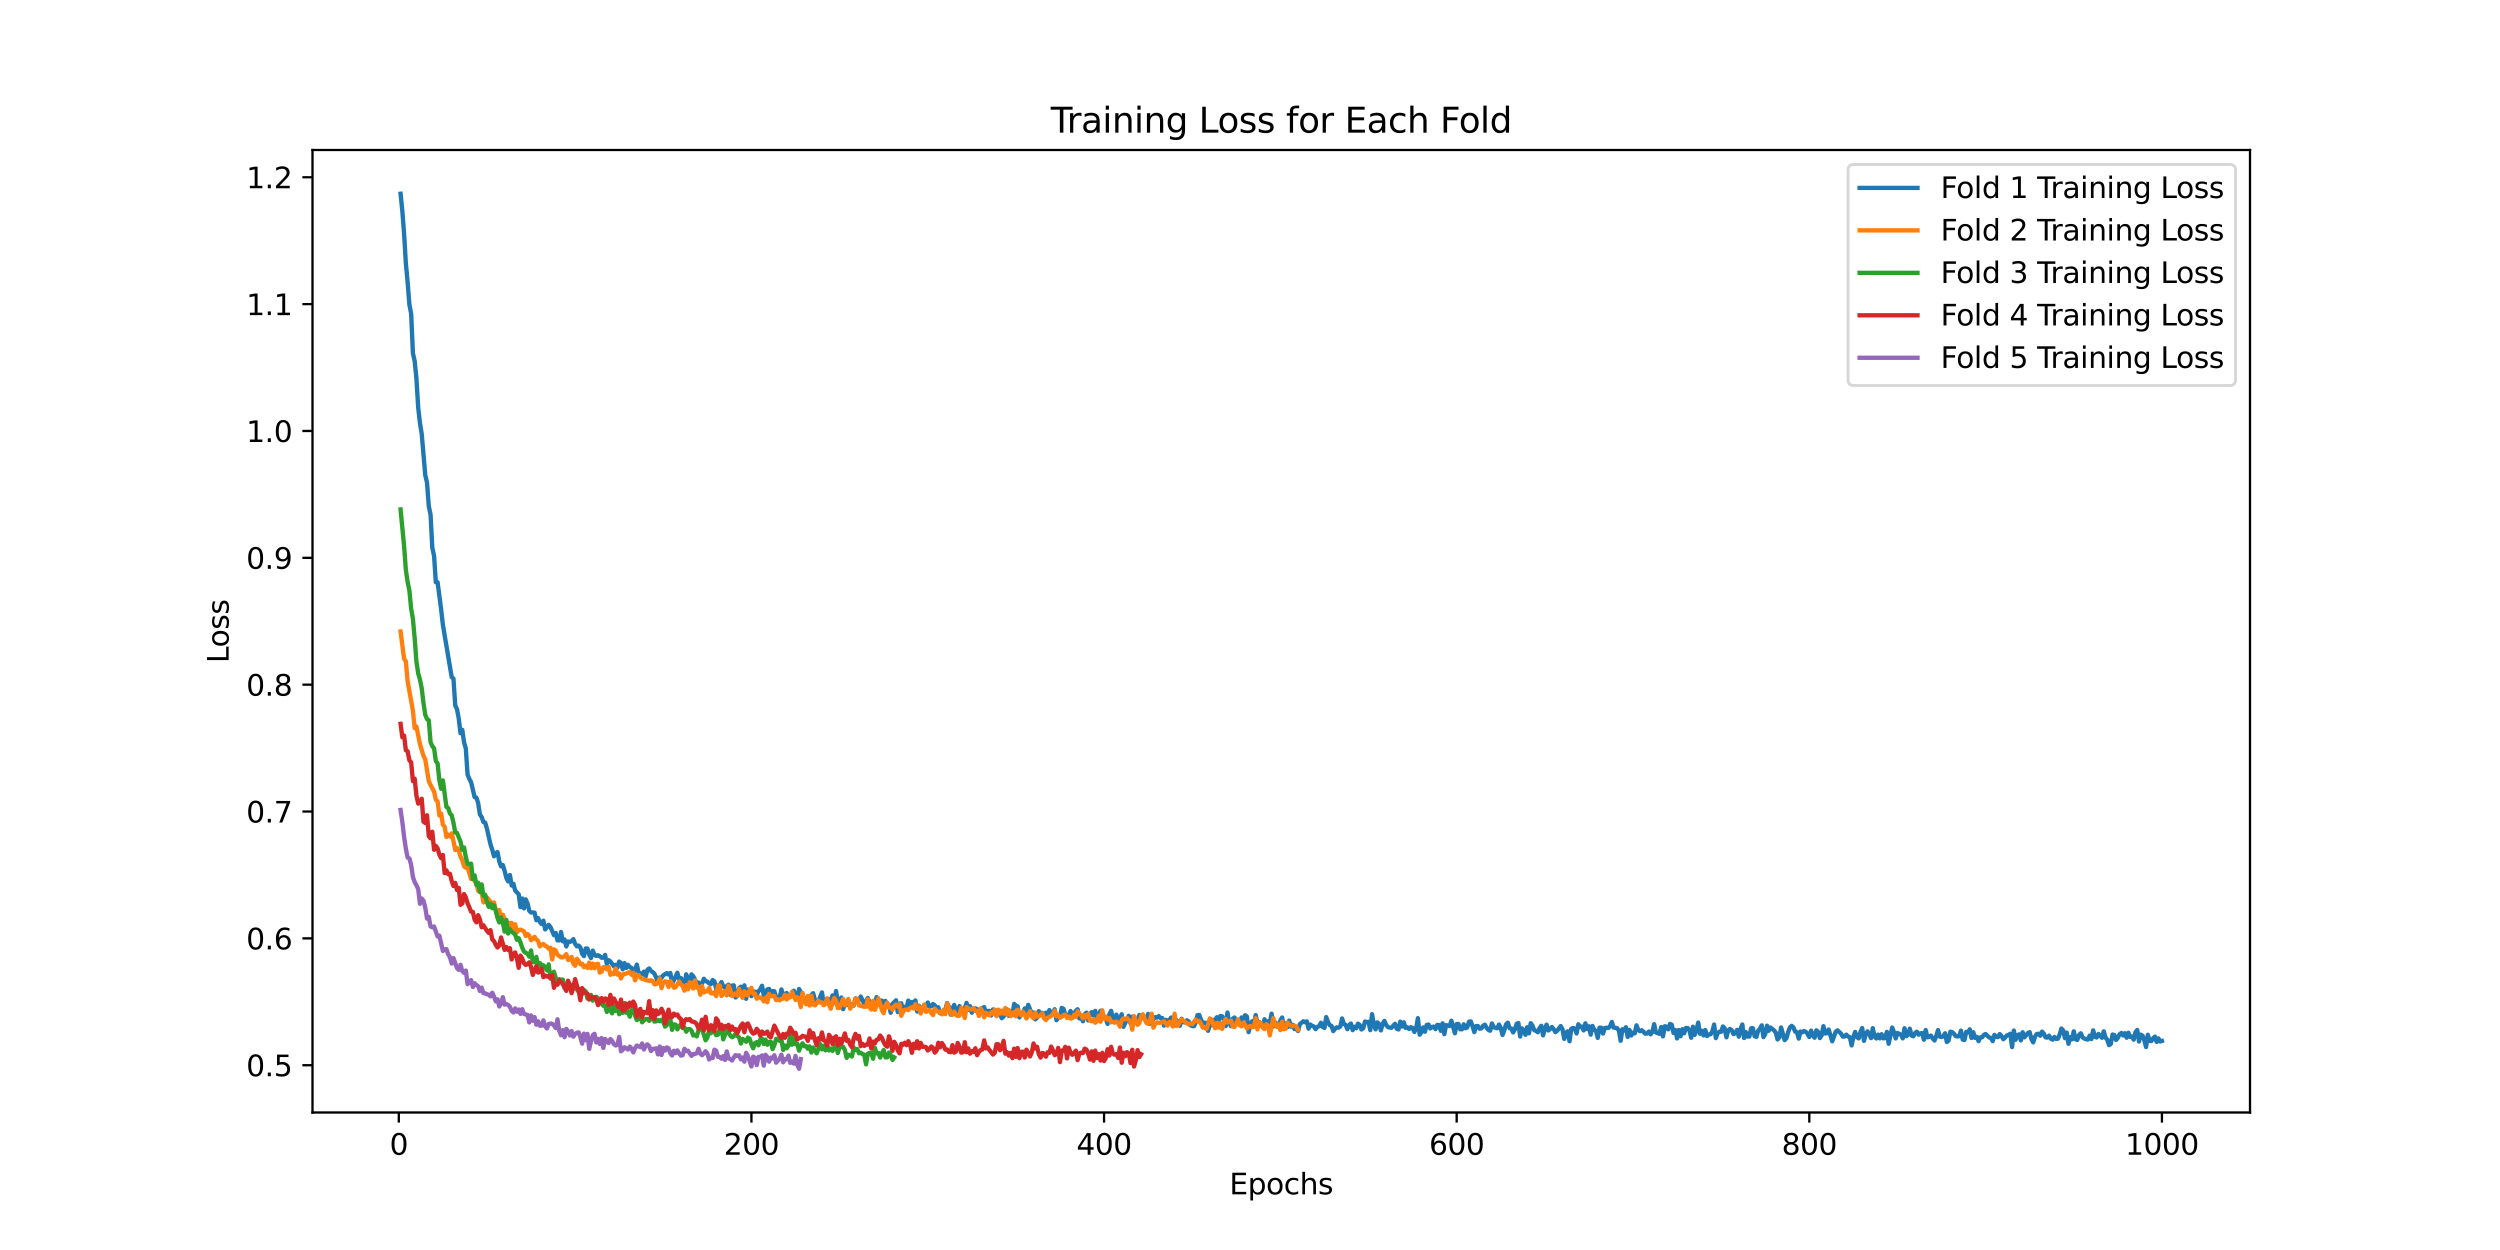 <?xml version="1.0" encoding="utf-8" standalone="no"?>
<!DOCTYPE svg PUBLIC "-//W3C//DTD SVG 1.1//EN"
  "http://www.w3.org/Graphics/SVG/1.1/DTD/svg11.dtd">
<svg xmlns:xlink="http://www.w3.org/1999/xlink" width="864pt" height="432pt" viewBox="0 0 864 432" xmlns="http://www.w3.org/2000/svg" version="1.1">
 <defs>
  <style type="text/css">*{stroke-linejoin: round; stroke-linecap: butt}</style>
 </defs>
 <g id="figure_1">
  <g id="patch_1">
   <path d="M 0 432 
L 864 432 
L 864 0 
L 0 0 
z
" style="fill: #ffffff"/>
  </g>
  <g id="axes_1">
   <g id="patch_2">
    <path d="M 108 384.48 
L 777.6 384.48 
L 777.6 51.84 
L 108 51.84 
z
" style="fill: #ffffff"/>
   </g>
   <g id="matplotlib.axis_1">
    <g id="xtick_1">
     <g id="line2d_1">
      <defs>
       <path id="mef47310fe0" d="M 0 0 
L 0 3.5 
" style="stroke: #000000; stroke-width: 0.8"/>
      </defs>
      <g>
       <use xlink:href="#mef47310fe0" x="137.827" y="384.48" style="stroke: #000000; stroke-width: 0.8"/>
      </g>
     </g>
     <g id="text_1">
      <!-- 0 -->
      <g transform="translate(134.646 399.078) scale(0.1 -0.1)">
       <defs>
        <path id="DejaVuSans-30" d="M 2034 4250 
Q 1547 4250 1301 3770 
Q 1056 3291 1056 2328 
Q 1056 1369 1301 889 
Q 1547 409 2034 409 
Q 2525 409 2770 889 
Q 3016 1369 3016 2328 
Q 3016 3291 2770 3770 
Q 2525 4250 2034 4250 
z
M 2034 4750 
Q 2819 4750 3233 4129 
Q 3647 3509 3647 2328 
Q 3647 1150 3233 529 
Q 2819 -91 2034 -91 
Q 1250 -91 836 529 
Q 422 1150 422 2328 
Q 422 3509 836 4129 
Q 1250 4750 2034 4750 
z
" transform="scale(0.016)"/>
       </defs>
       <use xlink:href="#DejaVuSans-30"/>
      </g>
     </g>
    </g>
    <g id="xtick_2">
     <g id="line2d_2">
      <g>
       <use xlink:href="#mef47310fe0" x="259.694" y="384.48" style="stroke: #000000; stroke-width: 0.8"/>
      </g>
     </g>
     <g id="text_2">
      <!-- 200 -->
      <g transform="translate(250.151 399.078) scale(0.1 -0.1)">
       <defs>
        <path id="DejaVuSans-32" d="M 1228 531 
L 3431 531 
L 3431 0 
L 469 0 
L 469 531 
Q 828 903 1448 1529 
Q 2069 2156 2228 2338 
Q 2531 2678 2651 2914 
Q 2772 3150 2772 3378 
Q 2772 3750 2511 3984 
Q 2250 4219 1831 4219 
Q 1534 4219 1204 4116 
Q 875 4013 500 3803 
L 500 4441 
Q 881 4594 1212 4672 
Q 1544 4750 1819 4750 
Q 2544 4750 2975 4387 
Q 3406 4025 3406 3419 
Q 3406 3131 3298 2873 
Q 3191 2616 2906 2266 
Q 2828 2175 2409 1742 
Q 1991 1309 1228 531 
z
" transform="scale(0.016)"/>
       </defs>
       <use xlink:href="#DejaVuSans-32"/>
       <use xlink:href="#DejaVuSans-30" x="63.623"/>
       <use xlink:href="#DejaVuSans-30" x="127.246"/>
      </g>
     </g>
    </g>
    <g id="xtick_3">
     <g id="line2d_3">
      <g>
       <use xlink:href="#mef47310fe0" x="381.562" y="384.48" style="stroke: #000000; stroke-width: 0.8"/>
      </g>
     </g>
     <g id="text_3">
      <!-- 400 -->
      <g transform="translate(372.018 399.078) scale(0.1 -0.1)">
       <defs>
        <path id="DejaVuSans-34" d="M 2419 4116 
L 825 1625 
L 2419 1625 
L 2419 4116 
z
M 2253 4666 
L 3047 4666 
L 3047 1625 
L 3713 1625 
L 3713 1100 
L 3047 1100 
L 3047 0 
L 2419 0 
L 2419 1100 
L 313 1100 
L 313 1709 
L 2253 4666 
z
" transform="scale(0.016)"/>
       </defs>
       <use xlink:href="#DejaVuSans-34"/>
       <use xlink:href="#DejaVuSans-30" x="63.623"/>
       <use xlink:href="#DejaVuSans-30" x="127.246"/>
      </g>
     </g>
    </g>
    <g id="xtick_4">
     <g id="line2d_4">
      <g>
       <use xlink:href="#mef47310fe0" x="503.429" y="384.48" style="stroke: #000000; stroke-width: 0.8"/>
      </g>
     </g>
     <g id="text_4">
      <!-- 600 -->
      <g transform="translate(493.885 399.078) scale(0.1 -0.1)">
       <defs>
        <path id="DejaVuSans-36" d="M 2113 2584 
Q 1688 2584 1439 2293 
Q 1191 2003 1191 1497 
Q 1191 994 1439 701 
Q 1688 409 2113 409 
Q 2538 409 2786 701 
Q 3034 994 3034 1497 
Q 3034 2003 2786 2293 
Q 2538 2584 2113 2584 
z
M 3366 4563 
L 3366 3988 
Q 3128 4100 2886 4159 
Q 2644 4219 2406 4219 
Q 1781 4219 1451 3797 
Q 1122 3375 1075 2522 
Q 1259 2794 1537 2939 
Q 1816 3084 2150 3084 
Q 2853 3084 3261 2657 
Q 3669 2231 3669 1497 
Q 3669 778 3244 343 
Q 2819 -91 2113 -91 
Q 1303 -91 875 529 
Q 447 1150 447 2328 
Q 447 3434 972 4092 
Q 1497 4750 2381 4750 
Q 2619 4750 2861 4703 
Q 3103 4656 3366 4563 
z
" transform="scale(0.016)"/>
       </defs>
       <use xlink:href="#DejaVuSans-36"/>
       <use xlink:href="#DejaVuSans-30" x="63.623"/>
       <use xlink:href="#DejaVuSans-30" x="127.246"/>
      </g>
     </g>
    </g>
    <g id="xtick_5">
     <g id="line2d_5">
      <g>
       <use xlink:href="#mef47310fe0" x="625.296" y="384.48" style="stroke: #000000; stroke-width: 0.8"/>
      </g>
     </g>
     <g id="text_5">
      <!-- 800 -->
      <g transform="translate(615.753 399.078) scale(0.1 -0.1)">
       <defs>
        <path id="DejaVuSans-38" d="M 2034 2216 
Q 1584 2216 1326 1975 
Q 1069 1734 1069 1313 
Q 1069 891 1326 650 
Q 1584 409 2034 409 
Q 2484 409 2743 651 
Q 3003 894 3003 1313 
Q 3003 1734 2745 1975 
Q 2488 2216 2034 2216 
z
M 1403 2484 
Q 997 2584 770 2862 
Q 544 3141 544 3541 
Q 544 4100 942 4425 
Q 1341 4750 2034 4750 
Q 2731 4750 3128 4425 
Q 3525 4100 3525 3541 
Q 3525 3141 3298 2862 
Q 3072 2584 2669 2484 
Q 3125 2378 3379 2068 
Q 3634 1759 3634 1313 
Q 3634 634 3220 271 
Q 2806 -91 2034 -91 
Q 1263 -91 848 271 
Q 434 634 434 1313 
Q 434 1759 690 2068 
Q 947 2378 1403 2484 
z
M 1172 3481 
Q 1172 3119 1398 2916 
Q 1625 2713 2034 2713 
Q 2441 2713 2670 2916 
Q 2900 3119 2900 3481 
Q 2900 3844 2670 4047 
Q 2441 4250 2034 4250 
Q 1625 4250 1398 4047 
Q 1172 3844 1172 3481 
z
" transform="scale(0.016)"/>
       </defs>
       <use xlink:href="#DejaVuSans-38"/>
       <use xlink:href="#DejaVuSans-30" x="63.623"/>
       <use xlink:href="#DejaVuSans-30" x="127.246"/>
      </g>
     </g>
    </g>
    <g id="xtick_6">
     <g id="line2d_6">
      <g>
       <use xlink:href="#mef47310fe0" x="747.164" y="384.48" style="stroke: #000000; stroke-width: 0.8"/>
      </g>
     </g>
     <g id="text_6">
      <!-- 1000 -->
      <g transform="translate(734.439 399.078) scale(0.1 -0.1)">
       <defs>
        <path id="DejaVuSans-31" d="M 794 531 
L 1825 531 
L 1825 4091 
L 703 3866 
L 703 4441 
L 1819 4666 
L 2450 4666 
L 2450 531 
L 3481 531 
L 3481 0 
L 794 0 
L 794 531 
z
" transform="scale(0.016)"/>
       </defs>
       <use xlink:href="#DejaVuSans-31"/>
       <use xlink:href="#DejaVuSans-30" x="63.623"/>
       <use xlink:href="#DejaVuSans-30" x="127.246"/>
       <use xlink:href="#DejaVuSans-30" x="190.869"/>
      </g>
     </g>
    </g>
    <g id="text_7">
     <!-- Epochs -->
     <g transform="translate(424.884 412.757) scale(0.1 -0.1)">
      <defs>
       <path id="DejaVuSans-45" d="M 628 4666 
L 3578 4666 
L 3578 4134 
L 1259 4134 
L 1259 2753 
L 3481 2753 
L 3481 2222 
L 1259 2222 
L 1259 531 
L 3634 531 
L 3634 0 
L 628 0 
L 628 4666 
z
" transform="scale(0.016)"/>
       <path id="DejaVuSans-70" d="M 1159 525 
L 1159 -1331 
L 581 -1331 
L 581 3500 
L 1159 3500 
L 1159 2969 
Q 1341 3281 1617 3432 
Q 1894 3584 2278 3584 
Q 2916 3584 3314 3078 
Q 3713 2572 3713 1747 
Q 3713 922 3314 415 
Q 2916 -91 2278 -91 
Q 1894 -91 1617 61 
Q 1341 213 1159 525 
z
M 3116 1747 
Q 3116 2381 2855 2742 
Q 2594 3103 2138 3103 
Q 1681 3103 1420 2742 
Q 1159 2381 1159 1747 
Q 1159 1113 1420 752 
Q 1681 391 2138 391 
Q 2594 391 2855 752 
Q 3116 1113 3116 1747 
z
" transform="scale(0.016)"/>
       <path id="DejaVuSans-6f" d="M 1959 3097 
Q 1497 3097 1228 2736 
Q 959 2375 959 1747 
Q 959 1119 1226 758 
Q 1494 397 1959 397 
Q 2419 397 2687 759 
Q 2956 1122 2956 1747 
Q 2956 2369 2687 2733 
Q 2419 3097 1959 3097 
z
M 1959 3584 
Q 2709 3584 3137 3096 
Q 3566 2609 3566 1747 
Q 3566 888 3137 398 
Q 2709 -91 1959 -91 
Q 1206 -91 779 398 
Q 353 888 353 1747 
Q 353 2609 779 3096 
Q 1206 3584 1959 3584 
z
" transform="scale(0.016)"/>
       <path id="DejaVuSans-63" d="M 3122 3366 
L 3122 2828 
Q 2878 2963 2633 3030 
Q 2388 3097 2138 3097 
Q 1578 3097 1268 2742 
Q 959 2388 959 1747 
Q 959 1106 1268 751 
Q 1578 397 2138 397 
Q 2388 397 2633 464 
Q 2878 531 3122 666 
L 3122 134 
Q 2881 22 2623 -34 
Q 2366 -91 2075 -91 
Q 1284 -91 818 406 
Q 353 903 353 1747 
Q 353 2603 823 3093 
Q 1294 3584 2113 3584 
Q 2378 3584 2631 3529 
Q 2884 3475 3122 3366 
z
" transform="scale(0.016)"/>
       <path id="DejaVuSans-68" d="M 3513 2113 
L 3513 0 
L 2938 0 
L 2938 2094 
Q 2938 2591 2744 2837 
Q 2550 3084 2163 3084 
Q 1697 3084 1428 2787 
Q 1159 2491 1159 1978 
L 1159 0 
L 581 0 
L 581 4863 
L 1159 4863 
L 1159 2956 
Q 1366 3272 1645 3428 
Q 1925 3584 2291 3584 
Q 2894 3584 3203 3211 
Q 3513 2838 3513 2113 
z
" transform="scale(0.016)"/>
       <path id="DejaVuSans-73" d="M 2834 3397 
L 2834 2853 
Q 2591 2978 2328 3040 
Q 2066 3103 1784 3103 
Q 1356 3103 1142 2972 
Q 928 2841 928 2578 
Q 928 2378 1081 2264 
Q 1234 2150 1697 2047 
L 1894 2003 
Q 2506 1872 2764 1633 
Q 3022 1394 3022 966 
Q 3022 478 2636 193 
Q 2250 -91 1575 -91 
Q 1294 -91 989 -36 
Q 684 19 347 128 
L 347 722 
Q 666 556 975 473 
Q 1284 391 1588 391 
Q 1994 391 2212 530 
Q 2431 669 2431 922 
Q 2431 1156 2273 1281 
Q 2116 1406 1581 1522 
L 1381 1569 
Q 847 1681 609 1914 
Q 372 2147 372 2553 
Q 372 3047 722 3315 
Q 1072 3584 1716 3584 
Q 2034 3584 2315 3537 
Q 2597 3491 2834 3397 
z
" transform="scale(0.016)"/>
      </defs>
      <use xlink:href="#DejaVuSans-45"/>
      <use xlink:href="#DejaVuSans-70" x="63.184"/>
      <use xlink:href="#DejaVuSans-6f" x="126.66"/>
      <use xlink:href="#DejaVuSans-63" x="187.842"/>
      <use xlink:href="#DejaVuSans-68" x="242.822"/>
      <use xlink:href="#DejaVuSans-73" x="306.201"/>
     </g>
    </g>
   </g>
   <g id="matplotlib.axis_2">
    <g id="ytick_1">
     <g id="line2d_7">
      <defs>
       <path id="m26be4cd82f" d="M 0 0 
L -3.5 0 
" style="stroke: #000000; stroke-width: 0.8"/>
      </defs>
      <g>
       <use xlink:href="#m26be4cd82f" x="108" y="368.143" style="stroke: #000000; stroke-width: 0.8"/>
      </g>
     </g>
     <g id="text_8">
      <!-- 0.5 -->
      <g transform="translate(85.097 371.942) scale(0.1 -0.1)">
       <defs>
        <path id="DejaVuSans-2e" d="M 684 794 
L 1344 794 
L 1344 0 
L 684 0 
L 684 794 
z
" transform="scale(0.016)"/>
        <path id="DejaVuSans-35" d="M 691 4666 
L 3169 4666 
L 3169 4134 
L 1269 4134 
L 1269 2991 
Q 1406 3038 1543 3061 
Q 1681 3084 1819 3084 
Q 2600 3084 3056 2656 
Q 3513 2228 3513 1497 
Q 3513 744 3044 326 
Q 2575 -91 1722 -91 
Q 1428 -91 1123 -41 
Q 819 9 494 109 
L 494 744 
Q 775 591 1075 516 
Q 1375 441 1709 441 
Q 2250 441 2565 725 
Q 2881 1009 2881 1497 
Q 2881 1984 2565 2268 
Q 2250 2553 1709 2553 
Q 1456 2553 1204 2497 
Q 953 2441 691 2322 
L 691 4666 
z
" transform="scale(0.016)"/>
       </defs>
       <use xlink:href="#DejaVuSans-30"/>
       <use xlink:href="#DejaVuSans-2e" x="63.623"/>
       <use xlink:href="#DejaVuSans-35" x="95.41"/>
      </g>
     </g>
    </g>
    <g id="ytick_2">
     <g id="line2d_8">
      <g>
       <use xlink:href="#m26be4cd82f" x="108" y="324.304" style="stroke: #000000; stroke-width: 0.8"/>
      </g>
     </g>
     <g id="text_9">
      <!-- 0.6 -->
      <g transform="translate(85.097 328.103) scale(0.1 -0.1)">
       <use xlink:href="#DejaVuSans-30"/>
       <use xlink:href="#DejaVuSans-2e" x="63.623"/>
       <use xlink:href="#DejaVuSans-36" x="95.41"/>
      </g>
     </g>
    </g>
    <g id="ytick_3">
     <g id="line2d_9">
      <g>
       <use xlink:href="#m26be4cd82f" x="108" y="280.464" style="stroke: #000000; stroke-width: 0.8"/>
      </g>
     </g>
     <g id="text_10">
      <!-- 0.7 -->
      <g transform="translate(85.097 284.263) scale(0.1 -0.1)">
       <defs>
        <path id="DejaVuSans-37" d="M 525 4666 
L 3525 4666 
L 3525 4397 
L 1831 0 
L 1172 0 
L 2766 4134 
L 525 4134 
L 525 4666 
z
" transform="scale(0.016)"/>
       </defs>
       <use xlink:href="#DejaVuSans-30"/>
       <use xlink:href="#DejaVuSans-2e" x="63.623"/>
       <use xlink:href="#DejaVuSans-37" x="95.41"/>
      </g>
     </g>
    </g>
    <g id="ytick_4">
     <g id="line2d_10">
      <g>
       <use xlink:href="#m26be4cd82f" x="108" y="236.624" style="stroke: #000000; stroke-width: 0.8"/>
      </g>
     </g>
     <g id="text_11">
      <!-- 0.8 -->
      <g transform="translate(85.097 240.424) scale(0.1 -0.1)">
       <use xlink:href="#DejaVuSans-30"/>
       <use xlink:href="#DejaVuSans-2e" x="63.623"/>
       <use xlink:href="#DejaVuSans-38" x="95.41"/>
      </g>
     </g>
    </g>
    <g id="ytick_5">
     <g id="line2d_11">
      <g>
       <use xlink:href="#m26be4cd82f" x="108" y="192.785" style="stroke: #000000; stroke-width: 0.8"/>
      </g>
     </g>
     <g id="text_12">
      <!-- 0.9 -->
      <g transform="translate(85.097 196.584) scale(0.1 -0.1)">
       <defs>
        <path id="DejaVuSans-39" d="M 703 97 
L 703 672 
Q 941 559 1184 500 
Q 1428 441 1663 441 
Q 2288 441 2617 861 
Q 2947 1281 2994 2138 
Q 2813 1869 2534 1725 
Q 2256 1581 1919 1581 
Q 1219 1581 811 2004 
Q 403 2428 403 3163 
Q 403 3881 828 4315 
Q 1253 4750 1959 4750 
Q 2769 4750 3195 4129 
Q 3622 3509 3622 2328 
Q 3622 1225 3098 567 
Q 2575 -91 1691 -91 
Q 1453 -91 1209 -44 
Q 966 3 703 97 
z
M 1959 2075 
Q 2384 2075 2632 2365 
Q 2881 2656 2881 3163 
Q 2881 3666 2632 3958 
Q 2384 4250 1959 4250 
Q 1534 4250 1286 3958 
Q 1038 3666 1038 3163 
Q 1038 2656 1286 2365 
Q 1534 2075 1959 2075 
z
" transform="scale(0.016)"/>
       </defs>
       <use xlink:href="#DejaVuSans-30"/>
       <use xlink:href="#DejaVuSans-2e" x="63.623"/>
       <use xlink:href="#DejaVuSans-39" x="95.41"/>
      </g>
     </g>
    </g>
    <g id="ytick_6">
     <g id="line2d_12">
      <g>
       <use xlink:href="#m26be4cd82f" x="108" y="148.945" style="stroke: #000000; stroke-width: 0.8"/>
      </g>
     </g>
     <g id="text_13">
      <!-- 1.0 -->
      <g transform="translate(85.097 152.744) scale(0.1 -0.1)">
       <use xlink:href="#DejaVuSans-31"/>
       <use xlink:href="#DejaVuSans-2e" x="63.623"/>
       <use xlink:href="#DejaVuSans-30" x="95.41"/>
      </g>
     </g>
    </g>
    <g id="ytick_7">
     <g id="line2d_13">
      <g>
       <use xlink:href="#m26be4cd82f" x="108" y="105.105" style="stroke: #000000; stroke-width: 0.8"/>
      </g>
     </g>
     <g id="text_14">
      <!-- 1.1 -->
      <g transform="translate(85.097 108.905) scale(0.1 -0.1)">
       <use xlink:href="#DejaVuSans-31"/>
       <use xlink:href="#DejaVuSans-2e" x="63.623"/>
       <use xlink:href="#DejaVuSans-31" x="95.41"/>
      </g>
     </g>
    </g>
    <g id="ytick_8">
     <g id="line2d_14">
      <g>
       <use xlink:href="#m26be4cd82f" x="108" y="61.266" style="stroke: #000000; stroke-width: 0.8"/>
      </g>
     </g>
     <g id="text_15">
      <!-- 1.2 -->
      <g transform="translate(85.097 65.065) scale(0.1 -0.1)">
       <use xlink:href="#DejaVuSans-31"/>
       <use xlink:href="#DejaVuSans-2e" x="63.623"/>
       <use xlink:href="#DejaVuSans-32" x="95.41"/>
      </g>
     </g>
    </g>
    <g id="text_16">
     <!-- Loss -->
     <g transform="translate(79.017 229.127) rotate(-90) scale(0.1 -0.1)">
      <defs>
       <path id="DejaVuSans-4c" d="M 628 4666 
L 1259 4666 
L 1259 531 
L 3531 531 
L 3531 0 
L 628 0 
L 628 4666 
z
" transform="scale(0.016)"/>
      </defs>
      <use xlink:href="#DejaVuSans-4c"/>
      <use xlink:href="#DejaVuSans-6f" x="53.963"/>
      <use xlink:href="#DejaVuSans-73" x="115.145"/>
      <use xlink:href="#DejaVuSans-73" x="167.244"/>
     </g>
    </g>
   </g>
   <g id="line2d_15">
    <path d="M 138.436 66.96 
L 139.046 72.923 
L 139.655 80.82 
L 140.264 90.998 
L 140.874 97.493 
L 141.483 105.265 
L 142.092 108.409 
L 142.702 122.047 
L 143.311 124.792 
L 143.92 130.865 
L 144.53 140.917 
L 145.139 146.254 
L 145.748 149.97 
L 146.967 164.161 
L 147.576 166.808 
L 148.186 174.908 
L 148.795 177.795 
L 149.404 189.302 
L 150.014 192.108 
L 150.623 201.222 
L 151.232 201.225 
L 152.451 210.584 
L 153.06 215.94 
L 154.279 223.176 
L 156.107 234.023 
L 156.716 234.522 
L 157.326 243.758 
L 157.935 245.091 
L 158.544 248.336 
L 159.154 253.398 
L 159.763 252.238 
L 160.372 256.513 
L 160.982 258.682 
L 161.591 267.707 
L 162.2 269.179 
L 162.81 270.346 
L 164.029 275.493 
L 164.638 275.668 
L 165.247 277.518 
L 165.857 281.469 
L 166.466 282.378 
L 167.075 284.098 
L 167.685 284.3 
L 168.294 286.445 
L 169.513 291.826 
L 170.122 293.654 
L 170.731 295.922 
L 171.341 294.83 
L 171.95 294.494 
L 172.559 297.771 
L 173.169 299.434 
L 173.778 298.947 
L 174.387 300.943 
L 174.997 303.411 
L 175.606 304.606 
L 176.215 302.401 
L 176.825 306.029 
L 177.434 305.44 
L 178.043 307.773 
L 179.262 309.067 
L 179.871 313.502 
L 180.481 310.515 
L 181.09 313.936 
L 181.699 310.819 
L 182.309 312.217 
L 182.918 314.798 
L 183.527 315.374 
L 184.137 315.337 
L 184.746 315.418 
L 185.355 318.016 
L 185.965 317.306 
L 186.574 318.652 
L 187.183 319.334 
L 187.793 318.19 
L 188.402 321.203 
L 189.621 319.638 
L 190.23 320.35 
L 191.449 323.196 
L 192.058 322.447 
L 192.667 324.993 
L 193.277 324.986 
L 193.886 322.096 
L 194.495 325.324 
L 195.105 324.684 
L 195.714 327.087 
L 196.323 325.39 
L 196.933 325.528 
L 197.542 325.251 
L 198.151 324.574 
L 198.761 326.183 
L 199.37 327.058 
L 199.979 326.802 
L 200.589 327.464 
L 201.198 329.667 
L 201.807 330.437 
L 202.417 327.791 
L 203.026 327.829 
L 203.635 329.899 
L 204.245 331.106 
L 204.854 328.526 
L 205.463 330.013 
L 206.073 330.368 
L 206.682 330.122 
L 207.291 330.477 
L 207.901 330.994 
L 208.51 330.965 
L 209.119 330.024 
L 209.729 333.211 
L 210.338 331.852 
L 210.947 332.248 
L 212.166 333.984 
L 212.775 333.445 
L 213.385 334.417 
L 213.994 332.332 
L 214.603 332.823 
L 215.213 335.03 
L 215.822 332.863 
L 216.431 334.544 
L 217.041 333.439 
L 217.65 334.236 
L 218.259 334.498 
L 218.869 336.193 
L 219.478 335.204 
L 220.087 333.359 
L 220.697 336.089 
L 221.915 336.742 
L 222.525 335.793 
L 223.134 337.497 
L 223.743 335.17 
L 224.353 334.692 
L 224.962 335.59 
L 225.571 335.931 
L 226.181 336.552 
L 226.79 337.874 
L 227.4 339.686 
L 228.009 337.821 
L 228.618 337.943 
L 229.228 337.053 
L 230.446 336.309 
L 231.056 336.816 
L 231.665 336.25 
L 232.274 339.827 
L 232.884 338.791 
L 234.102 336.192 
L 234.712 338.487 
L 235.321 337.993 
L 235.93 339.253 
L 236.54 340.958 
L 237.149 336.733 
L 237.758 338.01 
L 238.368 340.759 
L 238.977 336.743 
L 239.586 337.377 
L 240.805 339.822 
L 241.414 339.562 
L 242.024 340.571 
L 242.633 339.968 
L 243.242 338.275 
L 243.852 339.067 
L 244.461 339.267 
L 245.07 339.852 
L 245.68 340.14 
L 246.289 338.702 
L 246.898 339.174 
L 247.508 341.687 
L 248.117 340.591 
L 248.726 340.522 
L 249.336 339.411 
L 249.945 340.818 
L 250.554 341.402 
L 251.164 340.772 
L 251.773 340.311 
L 252.382 343.801 
L 252.992 340.633 
L 253.601 340.538 
L 254.21 344.73 
L 254.82 344.161 
L 255.429 341.501 
L 256.038 341.008 
L 256.648 343.059 
L 257.257 340.543 
L 257.866 345.191 
L 258.476 341.988 
L 259.085 343.358 
L 259.694 344.266 
L 260.304 342.669 
L 260.913 342.717 
L 261.522 343.961 
L 262.132 342.527 
L 262.741 341.937 
L 263.35 340.682 
L 263.96 344.021 
L 264.569 343.121 
L 265.178 341.949 
L 265.788 341.775 
L 266.397 343.842 
L 267.006 342.516 
L 267.616 342.595 
L 268.225 344.533 
L 268.834 345.355 
L 269.444 344.876 
L 270.053 341.953 
L 270.662 343.76 
L 271.272 343.766 
L 271.881 343.193 
L 272.49 344.772 
L 273.709 343.58 
L 274.318 342.389 
L 275.537 345.203 
L 276.146 341.81 
L 276.756 342.879 
L 277.974 346.168 
L 278.584 345.577 
L 279.802 344.887 
L 280.412 343.876 
L 281.021 343.245 
L 281.63 345.498 
L 282.24 346.24 
L 282.849 346.037 
L 284.068 342.981 
L 284.677 347.025 
L 285.286 346.865 
L 285.896 345.154 
L 286.505 345.631 
L 287.114 345.454 
L 287.724 344.014 
L 288.333 346.524 
L 288.943 342.498 
L 289.552 346.909 
L 290.161 346.655 
L 290.771 344.742 
L 291.38 348.765 
L 291.989 347.051 
L 292.599 347.354 
L 293.208 345.717 
L 293.817 347.589 
L 294.427 347.155 
L 295.036 347.542 
L 295.645 345.061 
L 296.255 345.484 
L 296.864 345.491 
L 297.473 344.397 
L 298.692 346.999 
L 299.911 344.909 
L 300.52 346.316 
L 301.129 346.363 
L 301.739 347.106 
L 302.348 347.197 
L 302.957 344.598 
L 303.567 346.731 
L 304.176 347.534 
L 304.785 345.803 
L 305.395 348.81 
L 306.004 345.935 
L 306.613 347.525 
L 307.223 347.399 
L 307.832 349.996 
L 308.441 346.927 
L 309.66 345.708 
L 310.269 349.776 
L 310.879 346.868 
L 311.488 346.742 
L 312.097 349.701 
L 312.707 347.946 
L 313.316 348.151 
L 313.925 345.8 
L 314.535 347.582 
L 315.144 346.303 
L 315.753 346.538 
L 316.363 345.75 
L 316.972 349.593 
L 317.581 347.56 
L 318.191 349.005 
L 318.8 348.585 
L 319.409 347.4 
L 320.019 347.721 
L 320.628 346.476 
L 321.237 347.892 
L 321.847 347.807 
L 322.456 346.99 
L 323.065 347.431 
L 323.675 348.393 
L 324.284 348.109 
L 324.893 350.145 
L 325.503 349.807 
L 326.112 349.724 
L 326.721 348.849 
L 327.331 346.664 
L 327.94 347.865 
L 328.549 350.658 
L 329.159 348.54 
L 329.768 347.306 
L 330.377 349.295 
L 330.987 350.011 
L 331.596 347.708 
L 332.205 349.039 
L 332.815 349.78 
L 333.424 348.493 
L 334.033 346.596 
L 334.643 348.995 
L 335.252 347.743 
L 335.861 349.99 
L 336.471 348.94 
L 337.08 348.482 
L 337.689 348.75 
L 338.908 350.101 
L 339.517 348.406 
L 340.127 348.043 
L 340.736 350.058 
L 341.345 349.384 
L 341.955 349.356 
L 342.564 350.95 
L 343.173 348.869 
L 343.783 349.586 
L 344.392 350.924 
L 345.001 349.241 
L 346.22 351.893 
L 346.829 351.338 
L 348.048 348.833 
L 348.657 351.105 
L 349.267 350.501 
L 349.876 350.8 
L 350.486 346.967 
L 351.095 347.532 
L 351.704 347.815 
L 352.314 351.628 
L 352.923 350.31 
L 353.532 350.119 
L 354.142 348.525 
L 354.751 349.763 
L 355.36 347.277 
L 356.579 350.367 
L 357.188 349.932 
L 357.798 352.3 
L 358.407 351.736 
L 359.016 349.454 
L 359.626 350.467 
L 360.235 350.059 
L 360.844 351.325 
L 361.454 349.997 
L 362.063 350.745 
L 362.672 349.075 
L 363.282 350.585 
L 363.891 350.056 
L 364.5 348.794 
L 365.11 352.571 
L 365.719 351.783 
L 366.328 351.312 
L 366.938 348.323 
L 367.547 348.674 
L 368.156 350.597 
L 368.766 350.922 
L 369.375 350.788 
L 369.984 349.41 
L 370.594 351.158 
L 371.812 349.353 
L 372.422 348.799 
L 373.031 351.978 
L 373.64 351.452 
L 374.25 352.943 
L 374.859 350.598 
L 375.468 349.97 
L 376.078 352.667 
L 376.687 350.437 
L 377.296 349.795 
L 377.906 350.991 
L 378.515 349.367 
L 379.124 351.403 
L 379.734 351.043 
L 380.343 349.325 
L 381.562 351.515 
L 382.171 352.128 
L 382.78 353.868 
L 383.39 350.506 
L 383.999 349.352 
L 384.608 351.986 
L 385.218 352.098 
L 385.827 350.672 
L 386.436 352.987 
L 387.046 352.182 
L 387.655 350.525 
L 388.264 354.877 
L 389.483 352.284 
L 390.092 351.055 
L 390.702 353.699 
L 391.311 351.373 
L 391.92 352.362 
L 392.53 352.29 
L 393.139 352.341 
L 393.748 350.797 
L 394.358 351.48 
L 394.967 351.222 
L 395.576 352.286 
L 396.186 352.273 
L 396.795 350.387 
L 397.404 353.808 
L 398.014 351.948 
L 398.623 352.281 
L 399.232 351.517 
L 399.842 351.702 
L 400.451 351.166 
L 401.06 351.82 
L 401.67 351.846 
L 402.279 354.45 
L 402.888 352.469 
L 403.498 352.694 
L 404.107 352.67 
L 404.716 351.669 
L 405.326 352.019 
L 405.935 352.179 
L 406.544 352.5 
L 407.154 353.136 
L 407.763 354.506 
L 408.372 352.093 
L 408.982 353.257 
L 409.591 353.361 
L 410.2 352.615 
L 410.81 353.002 
L 411.419 354.349 
L 412.029 354.6 
L 412.638 354.652 
L 413.247 353.379 
L 413.857 350.838 
L 414.466 350.763 
L 415.075 352.478 
L 415.685 353.489 
L 416.903 353.493 
L 417.513 356.246 
L 418.122 354.084 
L 418.731 354.326 
L 419.341 352.517 
L 419.95 352.457 
L 420.559 351.56 
L 421.169 352.936 
L 421.778 351.11 
L 422.387 351.235 
L 422.997 352.359 
L 423.606 354.606 
L 424.215 349.935 
L 424.825 353.643 
L 425.434 354.636 
L 426.043 352.063 
L 426.653 351.66 
L 427.262 353.673 
L 427.871 353.058 
L 428.481 353.237 
L 429.09 351.634 
L 429.699 352.136 
L 430.309 350.878 
L 430.918 351.294 
L 431.527 356.706 
L 432.137 353.913 
L 432.746 352.951 
L 433.355 353.715 
L 433.965 350.828 
L 434.574 353.667 
L 435.183 353.213 
L 435.793 353.697 
L 436.402 354.726 
L 437.011 352.253 
L 437.621 353.702 
L 438.23 352.955 
L 438.839 353.774 
L 439.449 350.32 
L 440.058 354.732 
L 440.667 353.335 
L 441.277 353.922 
L 441.886 354.793 
L 442.495 352.698 
L 443.105 351.646 
L 443.714 355.19 
L 444.323 353.645 
L 444.933 355.004 
L 445.542 352.692 
L 446.151 354.819 
L 446.761 354.171 
L 447.37 355.641 
L 447.979 355.505 
L 448.589 356.337 
L 449.198 353.975 
L 450.417 352.96 
L 451.026 353.287 
L 451.635 352.994 
L 452.245 355.491 
L 452.854 354.072 
L 453.463 354.525 
L 454.073 354.75 
L 454.682 355.671 
L 455.291 354.872 
L 455.901 354.665 
L 456.51 353.46 
L 457.119 354.918 
L 457.729 355.24 
L 458.338 351.512 
L 458.947 353.168 
L 459.557 354.304 
L 460.166 354.545 
L 460.775 356.339 
L 461.385 355.572 
L 461.994 355.051 
L 462.603 355.168 
L 463.213 354.754 
L 463.822 351.978 
L 464.431 353.887 
L 465.041 354.166 
L 465.65 355.674 
L 466.259 354.332 
L 466.869 353.738 
L 467.478 356.018 
L 468.087 354.867 
L 468.697 355.352 
L 469.306 353.783 
L 469.915 354.206 
L 470.525 355.785 
L 471.134 355.332 
L 471.743 353.044 
L 472.353 353.225 
L 472.962 353.144 
L 473.571 356.001 
L 474.181 350.51 
L 474.79 353.989 
L 475.4 355.74 
L 476.009 353.335 
L 476.618 353.886 
L 477.228 356.097 
L 477.837 353.887 
L 478.446 352.825 
L 479.056 354.228 
L 479.665 354.965 
L 480.274 355.142 
L 480.884 355.196 
L 482.102 353.834 
L 482.712 355.515 
L 483.321 355.78 
L 483.93 353.084 
L 484.54 354.766 
L 485.149 353.312 
L 485.758 355.222 
L 486.368 355.025 
L 486.977 355.618 
L 487.586 355 
L 488.196 355.279 
L 488.805 356.632 
L 489.414 355.451 
L 490.024 351.877 
L 490.633 357.59 
L 491.242 356.759 
L 491.852 355.08 
L 492.461 356.561 
L 493.07 354.218 
L 493.68 354.065 
L 494.289 355.45 
L 494.898 354.939 
L 495.508 354.791 
L 496.117 355.653 
L 496.726 354.198 
L 497.336 354.263 
L 497.945 356.255 
L 498.554 353.67 
L 499.164 357.4 
L 499.773 354.281 
L 500.992 354.592 
L 501.601 352.761 
L 502.82 357.096 
L 503.429 353.914 
L 504.038 353.883 
L 504.648 355.715 
L 505.257 355.727 
L 505.866 354.002 
L 506.476 355.373 
L 507.085 355.049 
L 507.694 353.103 
L 508.304 352.988 
L 508.913 354.671 
L 509.522 356.692 
L 510.132 354.624 
L 510.741 354.589 
L 511.35 355.52 
L 511.96 355.416 
L 512.569 354.469 
L 513.178 354.137 
L 513.788 355.225 
L 514.397 355.942 
L 515.006 356.223 
L 515.616 353.708 
L 516.225 355.016 
L 517.444 355.36 
L 518.053 354.084 
L 518.662 355.279 
L 519.272 357.684 
L 519.881 356.073 
L 520.49 354.024 
L 521.1 353.441 
L 521.709 355.341 
L 522.318 355.48 
L 522.928 356.793 
L 523.537 355.789 
L 524.146 353.847 
L 524.756 353.558 
L 525.365 358.221 
L 525.974 355.412 
L 526.584 355.993 
L 527.193 357.613 
L 527.802 354.995 
L 528.412 357.115 
L 529.021 353.615 
L 529.63 354.479 
L 530.24 356.028 
L 530.849 356.274 
L 531.458 356.733 
L 532.068 355.287 
L 532.677 354.513 
L 533.286 357.821 
L 533.896 355.515 
L 534.505 354.127 
L 535.114 356.135 
L 535.724 355.616 
L 536.333 354.946 
L 536.943 355.65 
L 537.552 356.705 
L 538.161 356.222 
L 539.38 354.606 
L 539.989 355.716 
L 540.599 359.035 
L 541.208 356.899 
L 541.817 356.419 
L 542.427 359.853 
L 543.036 355.552 
L 543.645 355.258 
L 544.255 355.496 
L 544.864 357.162 
L 545.473 354.003 
L 546.083 354.917 
L 546.692 354.769 
L 547.301 356.105 
L 547.911 353.663 
L 548.52 355.644 
L 549.129 354.692 
L 549.739 357.587 
L 550.348 354.57 
L 550.957 355.877 
L 551.567 356.292 
L 552.176 358.703 
L 552.785 355.17 
L 553.395 355.176 
L 554.004 357.192 
L 554.613 355.316 
L 555.223 355.189 
L 555.832 355.272 
L 556.441 354.683 
L 557.051 353.183 
L 557.66 355.113 
L 558.879 355.346 
L 559.488 356.195 
L 560.097 359.69 
L 560.707 355.7 
L 561.316 356.139 
L 561.925 355.011 
L 562.535 358.369 
L 563.144 355.935 
L 563.753 357.872 
L 564.363 356.884 
L 564.972 357.132 
L 565.581 354.358 
L 566.191 355.968 
L 566.8 356.394 
L 567.409 356.039 
L 568.628 357.246 
L 569.237 357.146 
L 569.847 356.503 
L 570.456 357.464 
L 571.065 356.62 
L 571.675 353.96 
L 572.284 356.811 
L 573.503 357.292 
L 574.112 354.949 
L 574.721 358.173 
L 575.331 354.67 
L 575.94 354.821 
L 576.549 355.742 
L 577.159 353.883 
L 577.768 354.149 
L 578.377 357.001 
L 578.987 356.001 
L 579.596 358.88 
L 580.205 355.98 
L 580.815 358.108 
L 581.424 355.697 
L 582.033 357.102 
L 582.643 355.272 
L 583.252 355.29 
L 583.861 356.105 
L 584.471 358.644 
L 585.08 354.853 
L 585.689 357.645 
L 586.299 355.852 
L 586.908 353.408 
L 587.517 357.265 
L 588.127 356.219 
L 588.736 357.85 
L 589.345 355.975 
L 589.955 358.058 
L 590.564 357.518 
L 591.173 357.435 
L 591.783 356.481 
L 592.392 354.087 
L 593.001 358.763 
L 593.611 357.051 
L 594.22 356.563 
L 594.829 356.593 
L 595.439 354.751 
L 596.048 355.363 
L 596.657 358.496 
L 597.267 356.146 
L 597.876 355.597 
L 598.486 356.031 
L 599.095 357.384 
L 599.704 357.1 
L 600.314 355.95 
L 600.923 358.266 
L 601.532 355.584 
L 602.142 354.06 
L 602.751 358.733 
L 603.36 356.715 
L 603.97 358.247 
L 604.579 358.238 
L 605.188 355.367 
L 605.798 355.356 
L 606.407 358.13 
L 607.016 358.355 
L 607.626 356.21 
L 608.235 355.58 
L 608.844 354.361 
L 609.454 358.418 
L 610.063 357.402 
L 610.672 354.488 
L 611.282 356.246 
L 611.891 355.117 
L 613.11 356.091 
L 613.719 356.891 
L 614.328 359.24 
L 614.938 358.5 
L 615.547 355.098 
L 616.766 359.468 
L 617.375 358.824 
L 617.984 356.724 
L 618.594 355.067 
L 619.203 354.538 
L 619.812 355.078 
L 620.422 356.549 
L 621.031 356.735 
L 621.64 358.941 
L 622.25 356.493 
L 622.859 356.752 
L 623.468 356.325 
L 624.078 356.589 
L 624.687 357.303 
L 625.296 358.376 
L 625.906 356.184 
L 626.515 357.848 
L 627.124 358.63 
L 627.734 356.086 
L 628.343 356.612 
L 628.952 358.756 
L 629.562 357.845 
L 630.171 354.645 
L 630.78 357.175 
L 631.39 357.067 
L 631.999 355.816 
L 633.218 359.865 
L 634.436 356.538 
L 635.046 356.096 
L 636.264 357.227 
L 636.874 358.254 
L 637.483 358.221 
L 638.092 357.573 
L 638.702 358.217 
L 639.311 358.462 
L 639.92 361.296 
L 640.53 358.429 
L 641.139 356.633 
L 641.748 358.42 
L 642.358 358.869 
L 642.967 356.674 
L 643.576 355.304 
L 644.186 359.71 
L 644.795 357.441 
L 645.404 356.429 
L 646.014 357.437 
L 646.623 358.775 
L 647.232 355.333 
L 647.842 358.193 
L 648.451 358.893 
L 649.06 357.567 
L 649.67 358.873 
L 650.279 357.436 
L 650.888 358.863 
L 651.498 358.725 
L 652.107 356.621 
L 652.716 360.717 
L 653.935 355.122 
L 654.544 356.683 
L 655.154 358.88 
L 655.763 356.996 
L 656.982 357.599 
L 657.591 358.854 
L 658.2 355.365 
L 658.81 358.097 
L 659.419 357.561 
L 660.029 355.519 
L 660.638 357.891 
L 661.247 358.137 
L 661.857 356.976 
L 662.466 356.565 
L 663.075 357.571 
L 663.685 357.132 
L 664.294 357.041 
L 664.903 359.326 
L 665.513 355.983 
L 666.122 358.489 
L 666.731 358.306 
L 667.341 357.901 
L 667.95 358.907 
L 668.559 359.595 
L 669.169 358.08 
L 669.778 356.005 
L 670.387 358.265 
L 670.997 358.403 
L 671.606 358.149 
L 672.215 357.101 
L 672.825 360.114 
L 673.434 359.641 
L 674.043 356.544 
L 674.653 356.683 
L 675.262 357.238 
L 675.871 358.043 
L 676.481 358.211 
L 677.09 358.085 
L 677.699 356.183 
L 678.309 359.279 
L 678.918 359.439 
L 679.527 356.623 
L 680.137 356.779 
L 680.746 355.745 
L 681.355 358.737 
L 681.965 356.739 
L 682.574 358.686 
L 683.183 358.358 
L 683.793 359.824 
L 684.402 358.5 
L 685.011 358.487 
L 685.621 357.666 
L 686.23 357.358 
L 687.449 358.545 
L 688.058 358.695 
L 688.667 359.804 
L 689.277 357.651 
L 689.886 358.276 
L 690.495 358.438 
L 691.105 357.379 
L 691.714 358.031 
L 692.323 359.137 
L 692.933 358.606 
L 693.542 357.86 
L 694.151 357.67 
L 694.761 357.273 
L 695.37 361.886 
L 695.979 356.157 
L 696.589 359.34 
L 697.198 357.824 
L 697.807 357.466 
L 698.417 359.556 
L 699.026 356.753 
L 699.635 358.499 
L 700.854 356.988 
L 701.463 356.716 
L 702.073 359.159 
L 702.682 360.238 
L 703.291 358.285 
L 703.901 357.364 
L 704.51 357.256 
L 705.119 357.943 
L 705.729 356.531 
L 706.338 357.241 
L 706.947 358.502 
L 707.557 358.6 
L 708.166 357.921 
L 708.775 358.98 
L 709.385 359.312 
L 709.994 358.368 
L 710.603 359.034 
L 711.213 358.983 
L 711.822 357.494 
L 712.431 355.46 
L 713.041 356.114 
L 713.65 358.79 
L 714.259 356.871 
L 714.869 360.736 
L 715.478 358.465 
L 716.087 359.181 
L 716.697 356.428 
L 717.306 359.17 
L 717.915 359.394 
L 718.525 357.668 
L 719.134 357.109 
L 719.743 358.532 
L 720.353 358.923 
L 720.962 359.173 
L 721.571 359.249 
L 722.181 357.929 
L 722.79 359.102 
L 723.4 356.111 
L 724.009 358.324 
L 724.618 358.56 
L 725.228 357.322 
L 726.446 358.666 
L 727.056 356.426 
L 727.665 358.577 
L 728.274 359.349 
L 728.884 361.197 
L 729.493 360.801 
L 730.102 357.526 
L 730.712 357.727 
L 731.321 359.393 
L 731.93 358.662 
L 732.54 357.429 
L 733.149 356.987 
L 733.758 357.863 
L 734.368 357.073 
L 734.977 358.629 
L 735.586 356.913 
L 736.196 358.358 
L 736.805 358.205 
L 737.414 359.309 
L 738.024 356.721 
L 738.633 355.963 
L 739.242 359.96 
L 739.852 357.565 
L 740.461 357.935 
L 741.07 359.479 
L 741.68 361.846 
L 742.289 357.621 
L 742.898 359.738 
L 743.508 359.781 
L 744.117 358.82 
L 744.726 358.255 
L 745.336 360.085 
L 745.945 358.857 
L 746.554 359.931 
L 747.164 359.75 
L 747.164 359.75 
" clip-path="url(#p6fcd998997)" style="fill: none; stroke: #1f77b4; stroke-width: 1.5; stroke-linecap: square"/>
   </g>
   <g id="line2d_16">
    <path d="M 138.436 218.246 
L 139.655 227.679 
L 140.264 228.567 
L 140.874 235.477 
L 142.702 245.633 
L 143.311 251.631 
L 143.92 251.085 
L 145.139 257.175 
L 146.358 261.244 
L 146.967 262.436 
L 148.186 269.927 
L 148.795 271.291 
L 150.014 273.544 
L 150.623 276.402 
L 151.232 276.94 
L 151.842 281.792 
L 152.451 281.173 
L 153.06 285.027 
L 153.67 285.733 
L 154.279 289.244 
L 154.888 288.453 
L 155.498 289.116 
L 156.107 288.024 
L 156.716 290.64 
L 157.326 293.76 
L 157.935 293.014 
L 158.544 293.973 
L 159.154 296.055 
L 159.763 297.271 
L 160.372 299.383 
L 160.982 299.913 
L 161.591 299.752 
L 162.81 303.791 
L 163.419 302.563 
L 164.029 304.535 
L 164.638 305.192 
L 165.247 307.852 
L 165.857 307.751 
L 166.466 308.332 
L 167.075 311.867 
L 167.685 310.445 
L 168.294 310.159 
L 169.513 311.612 
L 170.122 312.835 
L 170.731 311.888 
L 171.95 316.91 
L 172.559 314.526 
L 173.169 317.606 
L 173.778 316.106 
L 174.387 317.64 
L 174.997 318.426 
L 175.606 321.462 
L 176.215 318.931 
L 176.825 318.99 
L 177.434 321.134 
L 178.043 319.415 
L 178.653 322.178 
L 179.262 321.484 
L 179.871 321.275 
L 180.481 321.515 
L 181.09 321.903 
L 181.699 323.458 
L 182.309 322.787 
L 182.918 323.413 
L 183.527 324.9 
L 184.137 324.449 
L 184.746 323.777 
L 185.355 324.693 
L 185.965 325.169 
L 186.574 327.07 
L 187.183 326.554 
L 187.793 326.248 
L 188.402 326.85 
L 189.011 327.148 
L 189.621 327.849 
L 190.23 327.537 
L 190.839 331.606 
L 191.449 328.098 
L 192.058 328.504 
L 192.667 329.939 
L 193.886 330.852 
L 194.495 330.886 
L 195.105 330.46 
L 195.714 329.759 
L 196.323 331.753 
L 196.933 331.562 
L 197.542 330.706 
L 198.151 333.043 
L 198.761 333.767 
L 199.37 331.368 
L 199.979 332.093 
L 200.589 333.276 
L 201.198 333.071 
L 201.807 334.267 
L 202.417 333.753 
L 203.026 334.504 
L 203.635 332.671 
L 204.245 334.592 
L 204.854 333.053 
L 205.463 334.601 
L 206.073 333.208 
L 206.682 333.1 
L 207.291 336.12 
L 207.901 335.852 
L 208.51 334.248 
L 209.119 334.216 
L 209.729 335.007 
L 210.338 334.159 
L 210.947 336.883 
L 211.557 336.413 
L 212.166 336.634 
L 212.775 334.728 
L 213.385 336.829 
L 213.994 336.414 
L 214.603 338.148 
L 215.213 336.765 
L 215.822 336.682 
L 217.041 336.19 
L 217.65 335.876 
L 218.259 336.885 
L 218.869 336.212 
L 219.478 338.798 
L 220.087 337.051 
L 220.697 337.014 
L 221.306 337.852 
L 221.915 338.291 
L 222.525 338.384 
L 223.134 338.746 
L 223.743 338.792 
L 224.353 339.043 
L 224.962 338.779 
L 225.571 339.067 
L 226.181 340.178 
L 226.79 340.11 
L 227.4 339.585 
L 228.009 338.132 
L 228.618 341.486 
L 229.228 339.55 
L 229.837 339.152 
L 230.446 339.323 
L 231.056 341.105 
L 231.665 339.07 
L 232.274 339.998 
L 232.884 341.354 
L 233.493 341.152 
L 234.712 339.197 
L 235.321 340.164 
L 235.93 340.836 
L 236.54 342.364 
L 237.149 340.454 
L 237.758 341.926 
L 238.368 339.452 
L 239.586 341.637 
L 240.196 338.838 
L 240.805 341.321 
L 241.414 341.098 
L 242.024 343.79 
L 242.633 340.757 
L 243.242 342.988 
L 243.852 342.584 
L 244.461 342.639 
L 245.07 341.393 
L 245.68 343.261 
L 246.289 343.338 
L 246.898 342.915 
L 247.508 344.253 
L 248.117 340.692 
L 248.726 340.532 
L 249.336 344.221 
L 249.945 343.507 
L 250.554 342.499 
L 251.164 344.014 
L 251.773 340.695 
L 252.382 342.082 
L 252.992 344.235 
L 253.601 343.932 
L 254.21 343.325 
L 254.82 344.087 
L 255.429 341.754 
L 256.038 343.674 
L 256.648 344.844 
L 257.257 342.587 
L 257.866 343.842 
L 258.476 343.984 
L 259.085 342.08 
L 259.694 341.409 
L 260.304 343.464 
L 260.913 343.413 
L 261.522 345.154 
L 262.132 344.803 
L 262.741 344.681 
L 263.35 345.145 
L 263.96 346.075 
L 264.569 344.756 
L 265.178 346.389 
L 265.788 343.489 
L 266.397 344.324 
L 267.006 344.176 
L 267.616 344.172 
L 268.225 345.653 
L 268.834 345.318 
L 269.444 345.723 
L 270.053 345.236 
L 270.662 345.149 
L 271.272 343.794 
L 271.881 345.427 
L 272.49 344.026 
L 273.1 344.645 
L 273.709 342.719 
L 274.928 345.592 
L 275.537 344.605 
L 276.146 345.263 
L 276.756 348.033 
L 277.365 343.162 
L 277.974 345.905 
L 278.584 347.068 
L 279.193 344.188 
L 279.802 347.513 
L 280.412 344.116 
L 281.021 347.127 
L 281.63 347.465 
L 282.24 346.756 
L 282.849 345.841 
L 283.458 346.507 
L 284.068 346.46 
L 284.677 347.401 
L 285.286 346.571 
L 285.896 345.023 
L 286.505 347.259 
L 287.114 348.614 
L 287.724 346.425 
L 288.333 344.905 
L 288.943 345.917 
L 289.552 348.383 
L 290.161 348.291 
L 291.38 345.245 
L 291.989 347.432 
L 292.599 346.449 
L 293.208 345.229 
L 293.817 348.609 
L 294.427 347.517 
L 295.036 347.362 
L 295.645 345.144 
L 296.255 345.156 
L 296.864 347.452 
L 298.692 347.95 
L 299.301 347.922 
L 299.911 345.344 
L 300.52 348.222 
L 301.129 348.896 
L 301.739 345.88 
L 302.348 348.998 
L 302.957 347.526 
L 303.567 345.02 
L 304.176 346.842 
L 304.785 349.062 
L 305.395 350.165 
L 306.004 347.537 
L 306.613 346.491 
L 307.223 348.179 
L 307.832 348.268 
L 308.441 349.001 
L 309.051 347.739 
L 309.66 347.173 
L 310.269 347.93 
L 310.879 347.097 
L 311.488 351.069 
L 312.097 349.232 
L 313.316 348.865 
L 313.925 349.088 
L 314.535 348.348 
L 315.144 348.094 
L 315.753 348.533 
L 316.363 347.033 
L 316.972 348.692 
L 317.581 347.818 
L 318.191 350.28 
L 318.8 348.447 
L 319.409 347.191 
L 320.019 349.697 
L 321.237 349.054 
L 321.847 350.12 
L 322.456 350.823 
L 323.065 348.592 
L 323.675 349.418 
L 324.284 349.651 
L 324.893 349.642 
L 325.503 350.544 
L 326.112 348.994 
L 326.721 350.485 
L 327.331 346.807 
L 327.94 348.313 
L 328.549 350.292 
L 329.159 350.744 
L 329.768 349.602 
L 330.377 350.745 
L 330.987 351.131 
L 331.596 350.994 
L 332.205 348.323 
L 332.815 349.427 
L 333.424 351.829 
L 334.033 348.025 
L 334.643 348.538 
L 335.252 348.806 
L 335.861 348.851 
L 336.471 348.437 
L 337.08 349.363 
L 337.689 349.346 
L 338.299 351.114 
L 338.908 348.523 
L 339.517 349.474 
L 340.127 351.582 
L 340.736 350.043 
L 341.345 350.653 
L 341.955 350.841 
L 342.564 349.842 
L 343.173 350.306 
L 343.783 348.912 
L 344.392 351.2 
L 345.001 348.921 
L 345.611 350.312 
L 346.22 349.265 
L 346.829 350.297 
L 347.439 348.38 
L 348.048 350.661 
L 348.657 349.048 
L 349.267 351.19 
L 349.876 350.056 
L 350.486 349.806 
L 351.095 351.228 
L 351.704 348.944 
L 352.314 350.237 
L 352.923 350.884 
L 353.532 349.644 
L 354.142 350.577 
L 354.751 351.986 
L 355.36 350.934 
L 355.97 349.449 
L 356.579 351.309 
L 357.188 351.934 
L 357.798 349.978 
L 358.407 351.307 
L 359.016 351.259 
L 360.235 350.233 
L 360.844 351.969 
L 361.454 352.544 
L 362.063 351.728 
L 363.282 351.122 
L 363.891 350.461 
L 364.5 349.232 
L 365.11 351.222 
L 365.719 350.869 
L 366.328 351.746 
L 366.938 351.412 
L 367.547 350.84 
L 368.156 350.65 
L 368.766 351.79 
L 369.375 351.317 
L 369.984 352.027 
L 370.594 351.855 
L 371.203 350.68 
L 371.812 351.458 
L 372.422 349.507 
L 373.031 350.336 
L 373.64 350.858 
L 374.25 351.912 
L 374.859 350.838 
L 375.468 351.611 
L 376.078 350.421 
L 376.687 352.665 
L 377.296 352.967 
L 377.906 352.366 
L 378.515 353.447 
L 379.124 352.964 
L 379.734 351.014 
L 380.343 353.101 
L 380.952 349.154 
L 381.562 352.101 
L 382.171 351.323 
L 382.78 352.418 
L 383.39 351.837 
L 383.999 353.314 
L 384.608 353.104 
L 385.218 353.444 
L 385.827 353.058 
L 386.436 353.569 
L 387.046 354.815 
L 387.655 352.579 
L 388.264 351.97 
L 388.874 352.306 
L 389.483 351.819 
L 390.092 352.498 
L 390.702 352.941 
L 391.311 355.875 
L 391.92 351.148 
L 392.53 352.926 
L 393.139 354.173 
L 393.748 353.622 
L 394.358 351.217 
L 394.967 350.539 
L 396.186 353.512 
L 396.795 353.841 
L 397.404 352.66 
L 398.014 350.332 
L 398.623 355.157 
L 399.232 353.878 
L 399.842 353.332 
L 400.451 353.506 
L 401.67 353.325 
L 402.279 352.946 
L 403.498 354.443 
L 404.107 353.191 
L 404.716 353.31 
L 405.326 354.774 
L 405.935 350.337 
L 406.544 354.602 
L 407.154 354.266 
L 407.763 353.159 
L 408.372 352.313 
L 410.81 354.036 
L 411.419 353.775 
L 412.029 353.962 
L 413.247 352.362 
L 413.857 352.948 
L 414.466 352.894 
L 415.075 353.876 
L 415.685 355.141 
L 416.294 355.079 
L 416.903 355.621 
L 417.513 354.171 
L 418.122 351.971 
L 418.731 352.362 
L 419.341 354.163 
L 419.95 355.351 
L 420.559 353.512 
L 421.169 355.181 
L 421.778 353.568 
L 422.387 355.587 
L 422.997 353.159 
L 423.606 352.141 
L 424.215 353.372 
L 424.825 352.944 
L 425.434 352.727 
L 426.043 354.779 
L 426.653 354.915 
L 427.262 353.774 
L 427.871 352.306 
L 428.481 354.37 
L 429.09 354.694 
L 429.699 353.405 
L 430.309 354.259 
L 430.918 355.426 
L 431.527 354.801 
L 432.137 354.614 
L 432.746 355.01 
L 433.355 354.866 
L 433.965 351.903 
L 434.574 355.753 
L 435.183 353.331 
L 435.793 353.584 
L 436.402 355.183 
L 437.011 355.645 
L 437.621 353.967 
L 438.23 354.392 
L 438.839 357.813 
L 440.058 351.886 
L 440.667 354.387 
L 441.277 354.92 
L 441.886 353.95 
L 442.495 356.023 
L 443.105 353.077 
L 443.714 355.689 
L 444.323 355.479 
L 444.933 353.393 
L 445.542 354.125 
L 446.761 354.63 
L 447.37 354.458 
L 447.979 354.78 
L 448.589 355.922 
L 448.589 355.922 
" clip-path="url(#p6fcd998997)" style="fill: none; stroke: #ff7f0e; stroke-width: 1.5; stroke-linecap: square"/>
   </g>
   <g id="line2d_17">
    <path d="M 138.436 176.069 
L 139.655 188.74 
L 140.264 196.999 
L 140.874 201.158 
L 141.483 204.051 
L 142.092 210.36 
L 142.702 213.883 
L 143.311 220.601 
L 143.92 228.675 
L 144.53 232.754 
L 145.139 234.839 
L 145.748 237.904 
L 146.358 242.979 
L 146.967 247.017 
L 147.576 248.529 
L 148.186 248.9 
L 148.795 256.477 
L 149.404 257.878 
L 150.014 258.589 
L 150.623 263 
L 151.232 263.85 
L 151.842 269.677 
L 152.451 272.587 
L 153.06 269.717 
L 154.279 278.868 
L 154.888 279.268 
L 155.498 281.127 
L 156.107 281.783 
L 156.716 284.349 
L 157.326 287.702 
L 157.935 287.869 
L 159.154 290.851 
L 159.763 293.684 
L 160.372 292.892 
L 160.982 296.215 
L 161.591 298.569 
L 162.2 298.704 
L 162.81 298.469 
L 163.419 303.773 
L 164.029 302.552 
L 164.638 305.8 
L 165.247 305.078 
L 165.857 308.315 
L 166.466 305.65 
L 167.075 309.595 
L 167.685 309.236 
L 168.294 311.84 
L 168.903 313.406 
L 169.513 312.304 
L 170.122 313.892 
L 170.731 312.883 
L 171.341 314.842 
L 171.95 317.234 
L 172.559 318.804 
L 173.169 317.068 
L 173.778 318.752 
L 174.387 321.955 
L 174.997 317.931 
L 175.606 322.632 
L 176.215 321.144 
L 176.825 322.02 
L 177.434 322.431 
L 178.043 322.998 
L 178.653 324.785 
L 179.262 324.247 
L 179.871 325.705 
L 180.481 327.509 
L 181.09 328.836 
L 181.699 329.305 
L 182.309 329.6 
L 182.918 330.622 
L 183.527 328.482 
L 184.137 332.533 
L 184.746 332.479 
L 185.355 330.706 
L 185.965 334.051 
L 186.574 332.836 
L 187.183 333.533 
L 187.793 333.606 
L 188.402 334.274 
L 189.011 335.345 
L 189.621 333.282 
L 190.23 338.174 
L 190.839 336.468 
L 191.449 335.834 
L 192.667 340.095 
L 193.277 338.401 
L 193.886 338.614 
L 194.495 338.535 
L 195.105 341.445 
L 195.714 340.743 
L 196.323 339.225 
L 196.933 341.411 
L 197.542 340.299 
L 198.151 341.109 
L 198.761 339.838 
L 199.37 341.998 
L 199.979 342.742 
L 200.589 341.828 
L 201.198 343.52 
L 201.807 342.14 
L 202.417 342.63 
L 203.026 345.073 
L 203.635 344.105 
L 204.245 343.854 
L 204.854 345.824 
L 205.463 344.786 
L 206.073 344.49 
L 206.682 344.972 
L 207.291 346.859 
L 207.901 346.823 
L 208.51 347.606 
L 209.119 347.431 
L 209.729 349.729 
L 210.338 345.177 
L 210.947 349.187 
L 211.557 350.215 
L 212.166 347.866 
L 212.775 349.392 
L 213.385 347.819 
L 213.994 350.517 
L 214.603 348.266 
L 215.213 350.053 
L 215.822 346.654 
L 216.431 350 
L 217.041 349.537 
L 217.65 351.375 
L 218.259 349.172 
L 218.869 348.115 
L 219.478 350.934 
L 220.087 352.538 
L 220.697 352.128 
L 221.306 351.184 
L 221.915 353.312 
L 222.525 352.634 
L 223.134 352.193 
L 223.743 352.149 
L 224.353 352.8 
L 224.962 352.231 
L 225.571 350.815 
L 226.181 353.064 
L 226.79 352.967 
L 227.4 352.48 
L 228.009 352.946 
L 228.618 352.418 
L 229.228 353.219 
L 229.837 354.79 
L 231.056 353.672 
L 231.665 352.204 
L 232.274 355.924 
L 232.884 354.047 
L 233.493 354.125 
L 234.102 355.75 
L 234.712 354.628 
L 235.321 354.009 
L 235.93 355.294 
L 236.54 355.079 
L 237.149 356.561 
L 237.758 355.677 
L 238.368 355.645 
L 238.977 356.147 
L 239.586 357.873 
L 240.196 357.662 
L 240.805 358.179 
L 241.414 356.094 
L 242.024 355.399 
L 242.633 355.646 
L 243.852 359.518 
L 244.461 358.606 
L 245.07 356.124 
L 245.68 357.079 
L 246.289 355.723 
L 246.898 356.566 
L 247.508 357.756 
L 248.117 357.595 
L 248.726 355.837 
L 249.336 355.269 
L 249.945 359.209 
L 251.164 356.063 
L 251.773 356.799 
L 252.382 357.908 
L 252.992 358.453 
L 253.601 358.149 
L 254.21 357.199 
L 254.82 357.962 
L 255.429 358.496 
L 256.038 360.649 
L 256.648 359.064 
L 257.257 359.468 
L 257.866 360.044 
L 258.476 358.577 
L 259.085 358.979 
L 259.694 360.972 
L 260.304 362.292 
L 260.913 360.517 
L 261.522 360.157 
L 262.132 361.263 
L 262.741 359.252 
L 263.35 358.941 
L 263.96 360.801 
L 264.569 359.283 
L 265.178 361.059 
L 265.788 360.064 
L 266.397 360.056 
L 267.006 362.573 
L 267.616 361.166 
L 268.225 359.014 
L 269.444 359.725 
L 270.053 359.167 
L 270.662 362.864 
L 271.272 361.309 
L 271.881 362.283 
L 272.49 361.401 
L 273.1 357.463 
L 273.709 361.05 
L 274.318 358.824 
L 274.928 360.868 
L 275.537 360.746 
L 276.146 363.098 
L 276.756 361.483 
L 277.365 360.572 
L 277.974 361.589 
L 278.584 361.505 
L 279.193 362.43 
L 279.802 361.626 
L 280.412 363.761 
L 281.021 362.018 
L 282.24 364.03 
L 283.458 360.83 
L 284.068 362.648 
L 284.677 361.442 
L 285.286 362.985 
L 285.896 361.51 
L 286.505 363.004 
L 287.114 362.351 
L 287.724 363.22 
L 288.333 361.973 
L 288.943 361.173 
L 289.552 363.922 
L 290.161 361.807 
L 290.771 361.849 
L 291.38 361.753 
L 291.989 362.873 
L 292.599 365.587 
L 293.208 364.522 
L 293.817 364.677 
L 294.427 365.129 
L 295.036 362.013 
L 295.645 362.907 
L 296.255 362.519 
L 296.864 364 
L 297.473 363.819 
L 298.083 364.32 
L 298.692 364.488 
L 299.301 367.829 
L 299.911 364.194 
L 300.52 363.88 
L 301.129 363.981 
L 301.739 365.912 
L 302.348 362.099 
L 302.957 364.061 
L 303.567 363.886 
L 304.176 365.496 
L 304.785 363.959 
L 305.395 362.903 
L 306.004 365.423 
L 306.613 365.419 
L 307.223 363.752 
L 307.832 364.59 
L 308.441 366.342 
L 309.051 365.436 
L 309.051 365.436 
" clip-path="url(#p6fcd998997)" style="fill: none; stroke: #2ca02c; stroke-width: 1.5; stroke-linecap: square"/>
   </g>
   <g id="line2d_18">
    <path d="M 138.436 250.152 
L 139.046 254.804 
L 139.655 254.219 
L 140.264 259.266 
L 140.874 259.647 
L 141.483 262.762 
L 142.092 263.442 
L 142.702 269.922 
L 143.311 269.115 
L 143.92 274.996 
L 144.53 277.726 
L 145.139 277.412 
L 145.748 276.053 
L 146.358 283.976 
L 146.967 284.425 
L 147.576 281.751 
L 148.186 289.005 
L 148.795 289.719 
L 149.404 287.455 
L 150.014 293.684 
L 150.623 292.341 
L 151.232 293.208 
L 151.842 295.389 
L 152.451 296.578 
L 153.06 295.491 
L 153.67 301.735 
L 154.279 300.789 
L 154.888 302.102 
L 155.498 301.981 
L 156.107 304.492 
L 156.716 306.197 
L 157.326 305.134 
L 157.935 307.568 
L 158.544 306.857 
L 159.154 312.693 
L 159.763 312.251 
L 160.372 308.984 
L 160.982 310.123 
L 161.591 312.208 
L 162.2 313.515 
L 162.81 315.092 
L 163.419 315.158 
L 164.029 317.829 
L 164.638 318.765 
L 165.247 316.285 
L 165.857 317.765 
L 166.466 320.443 
L 167.075 319.783 
L 168.294 321.717 
L 168.903 322.405 
L 169.513 321.459 
L 170.122 324.629 
L 170.731 325.272 
L 171.341 326.516 
L 171.95 327.461 
L 172.559 326.692 
L 173.169 323.982 
L 174.387 328.269 
L 174.997 327.276 
L 175.606 328.312 
L 176.215 327.688 
L 176.825 331.592 
L 177.434 329.663 
L 178.043 329.173 
L 178.653 331.171 
L 179.262 334.465 
L 179.871 330.255 
L 180.481 331.248 
L 181.09 332.861 
L 181.699 333.475 
L 182.309 333.222 
L 182.918 332.587 
L 183.527 334.224 
L 184.137 336.926 
L 185.355 333.865 
L 185.965 336.106 
L 186.574 335.837 
L 187.183 334.733 
L 187.793 337.705 
L 188.402 337.128 
L 189.011 337.49 
L 189.621 337.335 
L 190.23 338.012 
L 190.839 336.949 
L 191.449 341.393 
L 192.058 339.866 
L 192.667 340.288 
L 193.277 338.738 
L 194.495 340.071 
L 195.714 342.447 
L 196.323 338.928 
L 196.933 340.602 
L 197.542 343.22 
L 198.151 341.343 
L 198.761 338.397 
L 199.37 340.625 
L 199.979 342.316 
L 200.589 345.691 
L 201.198 341.488 
L 201.807 342.96 
L 202.417 343.073 
L 203.026 343.403 
L 203.635 345.431 
L 204.245 344.45 
L 204.854 344.85 
L 205.463 344.603 
L 206.073 345.366 
L 206.682 347.364 
L 207.901 344.939 
L 208.51 346.256 
L 209.119 345.081 
L 209.729 345.271 
L 210.338 347.264 
L 210.947 343.842 
L 211.557 346.922 
L 212.166 345.069 
L 213.385 347.394 
L 213.994 348.231 
L 214.603 345.453 
L 215.213 349.254 
L 215.822 349.179 
L 216.431 346.865 
L 217.041 348.237 
L 217.65 346.516 
L 218.259 347.628 
L 218.869 346.142 
L 219.478 347.314 
L 220.087 351.376 
L 220.697 349.628 
L 221.306 348.665 
L 221.915 351.545 
L 222.525 349.722 
L 223.134 349.885 
L 223.743 350.18 
L 224.353 346.008 
L 224.962 351.58 
L 225.571 349.098 
L 226.181 352.168 
L 226.79 349.189 
L 227.4 350.463 
L 228.009 349.957 
L 228.618 348.632 
L 229.228 349.87 
L 229.837 353.622 
L 230.446 351.692 
L 231.056 348.94 
L 231.665 351.481 
L 232.274 351.439 
L 232.884 350.31 
L 233.493 350.905 
L 234.102 350.611 
L 234.712 351.656 
L 235.321 352.16 
L 235.93 355.027 
L 236.54 352.84 
L 237.149 352.227 
L 237.758 352.484 
L 238.368 352.181 
L 238.977 353.009 
L 239.586 353.099 
L 240.196 353.325 
L 240.805 353.973 
L 241.414 355.475 
L 242.024 354.69 
L 242.633 352.403 
L 243.242 356.106 
L 243.852 351.404 
L 244.461 354.956 
L 245.07 356.019 
L 245.68 354.322 
L 246.289 354.54 
L 246.898 356.296 
L 247.508 351.953 
L 248.117 352.754 
L 248.726 355.582 
L 249.336 354.161 
L 249.945 355.613 
L 250.554 354.618 
L 251.164 354.845 
L 251.773 354.19 
L 252.382 356.036 
L 252.992 354.77 
L 253.601 355.893 
L 254.21 355.662 
L 254.82 357.027 
L 256.038 354.512 
L 256.648 353.715 
L 257.257 356.735 
L 257.866 354.09 
L 258.476 353.72 
L 259.085 354.975 
L 259.694 356.511 
L 260.304 357.218 
L 260.913 356.998 
L 261.522 355.565 
L 262.132 356.341 
L 262.741 357.956 
L 263.35 356.507 
L 263.96 357.267 
L 264.569 357.125 
L 265.178 356.528 
L 265.788 358.132 
L 266.397 358.492 
L 267.616 354.457 
L 268.834 356.921 
L 269.444 358.139 
L 270.053 358.799 
L 270.662 357.347 
L 271.272 358.658 
L 271.881 357.229 
L 272.49 357.281 
L 273.1 355.181 
L 273.709 356.173 
L 274.318 357.441 
L 274.928 356.929 
L 275.537 359.267 
L 276.146 358.682 
L 276.756 358.639 
L 277.365 357.968 
L 277.974 358.217 
L 278.584 358.309 
L 279.193 359.717 
L 279.802 356.074 
L 280.412 358.575 
L 281.021 357.048 
L 281.63 359.411 
L 282.24 361.25 
L 282.849 358.821 
L 283.458 359.299 
L 284.068 356.81 
L 284.677 359.5 
L 285.286 359.878 
L 285.896 361.416 
L 286.505 357.65 
L 287.114 358.446 
L 287.724 360.842 
L 288.333 358.646 
L 288.943 358.14 
L 289.552 361.258 
L 290.161 359.018 
L 290.771 360.686 
L 291.989 357.149 
L 292.599 359.689 
L 293.208 359.4 
L 293.817 361.023 
L 294.427 361.931 
L 295.036 358.84 
L 295.645 357.311 
L 296.255 358.966 
L 296.864 358.026 
L 297.473 361.527 
L 298.083 360.753 
L 298.692 361.463 
L 299.301 361.028 
L 299.911 361.031 
L 300.52 358.897 
L 301.129 362.396 
L 301.739 359.974 
L 302.348 360.603 
L 302.957 359.324 
L 303.567 359.204 
L 304.176 357.889 
L 304.785 358.63 
L 305.395 360.189 
L 306.004 361.292 
L 306.613 361.734 
L 307.223 358.166 
L 307.832 360.093 
L 308.441 363.145 
L 309.051 360.07 
L 309.66 361.115 
L 310.269 363.067 
L 310.879 364.033 
L 311.488 360.744 
L 312.097 361.062 
L 312.707 360.372 
L 313.316 361.212 
L 313.925 359.829 
L 314.535 361.039 
L 315.144 363.843 
L 315.753 360.735 
L 316.363 362.242 
L 316.972 359.849 
L 317.581 362.342 
L 318.191 360.406 
L 318.8 361.808 
L 319.409 361.722 
L 320.019 361.868 
L 320.628 363.047 
L 321.237 362.61 
L 321.847 361.662 
L 322.456 362.149 
L 323.065 363.788 
L 323.675 363.111 
L 324.284 360.384 
L 324.893 361.985 
L 325.503 360.456 
L 326.112 361.326 
L 326.721 362.76 
L 327.331 362.7 
L 327.94 363.539 
L 328.549 363.641 
L 329.159 361.2 
L 329.768 363.79 
L 330.377 363.387 
L 330.987 360.444 
L 331.596 361.715 
L 332.205 363.781 
L 332.815 363.657 
L 333.424 360.188 
L 334.033 363.65 
L 334.643 362.359 
L 335.252 364.135 
L 335.861 363.282 
L 336.471 363.579 
L 337.08 362.282 
L 337.689 364.669 
L 338.299 363.56 
L 338.908 362.875 
L 339.517 362.728 
L 340.127 359.556 
L 340.736 362.307 
L 341.345 361.965 
L 341.955 362.885 
L 343.173 364.456 
L 343.783 363.823 
L 344.392 360.888 
L 345.001 360.893 
L 345.611 362.96 
L 346.22 362.141 
L 346.829 359.726 
L 347.439 364.141 
L 348.048 363.632 
L 348.657 364.818 
L 349.267 363.908 
L 349.876 365.701 
L 350.486 362.424 
L 351.095 365.252 
L 351.704 362.211 
L 352.314 365.689 
L 352.923 363.508 
L 353.532 363.456 
L 354.142 365.482 
L 354.751 362.77 
L 355.97 365.103 
L 356.579 363.72 
L 357.188 360.614 
L 357.798 362.369 
L 358.407 361.752 
L 359.016 364.325 
L 359.626 365.5 
L 360.235 363.904 
L 360.844 364.147 
L 361.454 365.182 
L 362.063 363.661 
L 362.672 363.861 
L 363.282 361.693 
L 363.891 362.987 
L 364.5 364.655 
L 365.11 364.237 
L 365.719 362.152 
L 366.328 367.069 
L 366.938 363.096 
L 367.547 363.117 
L 368.156 361.79 
L 368.766 365.779 
L 369.375 362.096 
L 369.984 363.853 
L 370.594 364.529 
L 371.812 363.112 
L 372.422 366.385 
L 373.031 364.055 
L 373.64 363.779 
L 374.25 363.975 
L 374.859 362.413 
L 375.468 362.723 
L 376.078 364.222 
L 376.687 366.182 
L 377.296 363.379 
L 377.906 366.607 
L 378.515 363.091 
L 379.124 365.637 
L 379.734 364.294 
L 380.343 366.531 
L 380.952 363.848 
L 381.562 366.705 
L 382.171 365.659 
L 382.78 362.606 
L 383.39 364.799 
L 383.999 361.766 
L 384.608 364.12 
L 385.218 364.493 
L 385.827 364.286 
L 386.436 365.621 
L 387.046 362.035 
L 387.655 367.267 
L 388.264 363.845 
L 388.874 365.015 
L 389.483 363.624 
L 390.092 364.041 
L 390.702 367.402 
L 391.311 362.806 
L 391.92 368.582 
L 392.53 366.454 
L 393.139 362.941 
L 393.748 365.336 
L 394.358 364.36 
L 394.358 364.36 
" clip-path="url(#p6fcd998997)" style="fill: none; stroke: #d62728; stroke-width: 1.5; stroke-linecap: square"/>
   </g>
   <g id="line2d_19">
    <path d="M 138.436 279.914 
L 139.046 284.044 
L 139.655 289.22 
L 140.264 293.278 
L 140.874 296.38 
L 141.483 296.663 
L 142.092 298.938 
L 142.702 303.103 
L 143.311 304.813 
L 143.92 305.926 
L 144.53 307.315 
L 145.139 312.333 
L 145.748 310.514 
L 146.358 311.314 
L 146.967 313.654 
L 147.576 317.46 
L 148.186 316.904 
L 148.795 320.155 
L 149.404 320.479 
L 150.014 320.21 
L 151.232 323.652 
L 151.842 323.371 
L 153.06 328.657 
L 153.67 328.094 
L 154.279 328.023 
L 154.888 329.827 
L 155.498 330.8 
L 156.107 332.993 
L 156.716 331.111 
L 157.935 334.585 
L 158.544 335.164 
L 159.154 333.431 
L 159.763 335.635 
L 160.372 336.224 
L 160.982 335.424 
L 161.591 340.111 
L 162.2 339.564 
L 162.81 338.722 
L 163.419 341.091 
L 164.029 339.82 
L 164.638 340.411 
L 165.247 340.845 
L 165.857 342.481 
L 166.466 341.35 
L 167.075 343.244 
L 167.685 343.281 
L 168.294 343.624 
L 168.903 343.737 
L 169.513 344.332 
L 170.122 343.091 
L 170.731 344.398 
L 171.341 346.074 
L 171.95 345.361 
L 172.559 347.836 
L 173.169 346.752 
L 173.778 344.625 
L 174.387 347.19 
L 174.997 346.988 
L 175.606 347.292 
L 176.215 347.904 
L 176.825 349.335 
L 177.434 349.893 
L 178.043 348.5 
L 178.653 349.658 
L 179.262 348.892 
L 179.871 350.394 
L 180.481 348.773 
L 181.09 350.434 
L 182.309 350.754 
L 182.918 353.345 
L 183.527 350.937 
L 184.137 352.763 
L 184.746 351.506 
L 185.355 354.137 
L 185.965 352.95 
L 186.574 354.489 
L 187.183 354.496 
L 187.793 352.647 
L 188.402 354.697 
L 189.011 355.425 
L 189.621 353.928 
L 190.23 353.729 
L 190.839 353.853 
L 191.449 354.386 
L 192.058 355.322 
L 192.667 352.259 
L 193.277 356.21 
L 193.886 357.767 
L 194.495 356.013 
L 195.105 358.445 
L 195.714 355.574 
L 196.323 356.472 
L 196.933 357.847 
L 197.542 356.336 
L 198.151 358.27 
L 198.761 357.332 
L 199.37 356.912 
L 199.979 356.78 
L 200.589 358.464 
L 201.198 360.688 
L 201.807 357.227 
L 202.417 359.483 
L 203.026 357.311 
L 203.635 362.484 
L 204.245 359.867 
L 204.854 357.763 
L 205.463 357.287 
L 206.073 360.265 
L 206.682 359.043 
L 207.291 360.783 
L 207.901 358.766 
L 208.51 362.148 
L 209.119 359.055 
L 210.338 360.463 
L 210.947 359.092 
L 211.557 359.762 
L 212.166 360.866 
L 212.775 361.324 
L 213.385 361.028 
L 213.994 358.362 
L 214.603 363.326 
L 215.213 362.857 
L 215.822 361.931 
L 217.041 362.728 
L 217.65 361.697 
L 218.259 362.395 
L 218.869 363.71 
L 219.478 362.247 
L 220.087 361.337 
L 221.306 361.9 
L 221.915 360.624 
L 222.525 362.696 
L 223.134 361.494 
L 223.743 360.925 
L 224.353 361.549 
L 224.962 363.234 
L 225.571 362.534 
L 226.79 362.308 
L 227.4 364.403 
L 228.009 361.678 
L 228.618 364.613 
L 229.228 362.202 
L 229.837 363.097 
L 230.446 362 
L 231.056 362.29 
L 231.665 364.005 
L 232.274 364.774 
L 232.884 363.161 
L 233.493 363.967 
L 234.102 363.031 
L 234.712 364.058 
L 235.321 364.813 
L 235.93 364.684 
L 236.54 362.464 
L 237.149 363.256 
L 237.758 363.122 
L 238.977 364.894 
L 239.586 364.295 
L 240.196 364.233 
L 240.805 364.001 
L 241.414 362.48 
L 242.024 364.109 
L 242.633 364.672 
L 243.242 364.097 
L 243.852 363.306 
L 244.461 364.067 
L 245.07 366.161 
L 245.68 365.527 
L 246.289 365.668 
L 246.898 362.776 
L 247.508 363.116 
L 248.117 365.207 
L 248.726 365.317 
L 249.336 365.879 
L 249.945 364.993 
L 250.554 366.317 
L 251.164 363.379 
L 251.773 365.74 
L 252.382 366.003 
L 252.992 366.509 
L 253.601 365.445 
L 254.21 364.633 
L 254.82 364.918 
L 255.429 364.725 
L 256.038 366.122 
L 256.648 365.489 
L 257.257 366.919 
L 257.866 363.853 
L 258.476 365.017 
L 259.694 368.585 
L 260.304 365.182 
L 260.913 365.565 
L 261.522 368.113 
L 262.132 365.264 
L 262.741 365.286 
L 263.35 364.758 
L 263.96 368.3 
L 264.569 364.549 
L 265.178 365.301 
L 265.788 366.905 
L 266.397 365.496 
L 267.006 365.793 
L 267.616 364.685 
L 268.225 367.261 
L 269.444 365.901 
L 270.053 364.493 
L 270.662 367.145 
L 271.272 366.054 
L 271.881 366.104 
L 272.49 364.806 
L 273.1 367.319 
L 273.709 366.92 
L 274.318 367.578 
L 274.928 364.954 
L 275.537 367.968 
L 276.146 369.36 
L 276.756 366.029 
L 276.756 366.029 
" clip-path="url(#p6fcd998997)" style="fill: none; stroke: #9467bd; stroke-width: 1.5; stroke-linecap: square"/>
   </g>
   <g id="patch_3">
    <path d="M 108 384.48 
L 108 51.84 
" style="fill: none; stroke: #000000; stroke-width: 0.8; stroke-linejoin: miter; stroke-linecap: square"/>
   </g>
   <g id="patch_4">
    <path d="M 777.6 384.48 
L 777.6 51.84 
" style="fill: none; stroke: #000000; stroke-width: 0.8; stroke-linejoin: miter; stroke-linecap: square"/>
   </g>
   <g id="patch_5">
    <path d="M 108 384.48 
L 777.6 384.48 
" style="fill: none; stroke: #000000; stroke-width: 0.8; stroke-linejoin: miter; stroke-linecap: square"/>
   </g>
   <g id="patch_6">
    <path d="M 108 51.84 
L 777.6 51.84 
" style="fill: none; stroke: #000000; stroke-width: 0.8; stroke-linejoin: miter; stroke-linecap: square"/>
   </g>
   <g id="text_17">
    <!-- Training Loss for Each Fold -->
    <g transform="translate(363.141 45.84) scale(0.12 -0.12)">
     <defs>
      <path id="DejaVuSans-54" d="M -19 4666 
L 3928 4666 
L 3928 4134 
L 2272 4134 
L 2272 0 
L 1638 0 
L 1638 4134 
L -19 4134 
L -19 4666 
z
" transform="scale(0.016)"/>
      <path id="DejaVuSans-72" d="M 2631 2963 
Q 2534 3019 2420 3045 
Q 2306 3072 2169 3072 
Q 1681 3072 1420 2755 
Q 1159 2438 1159 1844 
L 1159 0 
L 581 0 
L 581 3500 
L 1159 3500 
L 1159 2956 
Q 1341 3275 1631 3429 
Q 1922 3584 2338 3584 
Q 2397 3584 2469 3576 
Q 2541 3569 2628 3553 
L 2631 2963 
z
" transform="scale(0.016)"/>
      <path id="DejaVuSans-61" d="M 2194 1759 
Q 1497 1759 1228 1600 
Q 959 1441 959 1056 
Q 959 750 1161 570 
Q 1363 391 1709 391 
Q 2188 391 2477 730 
Q 2766 1069 2766 1631 
L 2766 1759 
L 2194 1759 
z
M 3341 1997 
L 3341 0 
L 2766 0 
L 2766 531 
Q 2569 213 2275 61 
Q 1981 -91 1556 -91 
Q 1019 -91 701 211 
Q 384 513 384 1019 
Q 384 1609 779 1909 
Q 1175 2209 1959 2209 
L 2766 2209 
L 2766 2266 
Q 2766 2663 2505 2880 
Q 2244 3097 1772 3097 
Q 1472 3097 1187 3025 
Q 903 2953 641 2809 
L 641 3341 
Q 956 3463 1253 3523 
Q 1550 3584 1831 3584 
Q 2591 3584 2966 3190 
Q 3341 2797 3341 1997 
z
" transform="scale(0.016)"/>
      <path id="DejaVuSans-69" d="M 603 3500 
L 1178 3500 
L 1178 0 
L 603 0 
L 603 3500 
z
M 603 4863 
L 1178 4863 
L 1178 4134 
L 603 4134 
L 603 4863 
z
" transform="scale(0.016)"/>
      <path id="DejaVuSans-6e" d="M 3513 2113 
L 3513 0 
L 2938 0 
L 2938 2094 
Q 2938 2591 2744 2837 
Q 2550 3084 2163 3084 
Q 1697 3084 1428 2787 
Q 1159 2491 1159 1978 
L 1159 0 
L 581 0 
L 581 3500 
L 1159 3500 
L 1159 2956 
Q 1366 3272 1645 3428 
Q 1925 3584 2291 3584 
Q 2894 3584 3203 3211 
Q 3513 2838 3513 2113 
z
" transform="scale(0.016)"/>
      <path id="DejaVuSans-67" d="M 2906 1791 
Q 2906 2416 2648 2759 
Q 2391 3103 1925 3103 
Q 1463 3103 1205 2759 
Q 947 2416 947 1791 
Q 947 1169 1205 825 
Q 1463 481 1925 481 
Q 2391 481 2648 825 
Q 2906 1169 2906 1791 
z
M 3481 434 
Q 3481 -459 3084 -895 
Q 2688 -1331 1869 -1331 
Q 1566 -1331 1297 -1286 
Q 1028 -1241 775 -1147 
L 775 -588 
Q 1028 -725 1275 -790 
Q 1522 -856 1778 -856 
Q 2344 -856 2625 -561 
Q 2906 -266 2906 331 
L 2906 616 
Q 2728 306 2450 153 
Q 2172 0 1784 0 
Q 1141 0 747 490 
Q 353 981 353 1791 
Q 353 2603 747 3093 
Q 1141 3584 1784 3584 
Q 2172 3584 2450 3431 
Q 2728 3278 2906 2969 
L 2906 3500 
L 3481 3500 
L 3481 434 
z
" transform="scale(0.016)"/>
      <path id="DejaVuSans-20" transform="scale(0.016)"/>
      <path id="DejaVuSans-66" d="M 2375 4863 
L 2375 4384 
L 1825 4384 
Q 1516 4384 1395 4259 
Q 1275 4134 1275 3809 
L 1275 3500 
L 2222 3500 
L 2222 3053 
L 1275 3053 
L 1275 0 
L 697 0 
L 697 3053 
L 147 3053 
L 147 3500 
L 697 3500 
L 697 3744 
Q 697 4328 969 4595 
Q 1241 4863 1831 4863 
L 2375 4863 
z
" transform="scale(0.016)"/>
      <path id="DejaVuSans-46" d="M 628 4666 
L 3309 4666 
L 3309 4134 
L 1259 4134 
L 1259 2759 
L 3109 2759 
L 3109 2228 
L 1259 2228 
L 1259 0 
L 628 0 
L 628 4666 
z
" transform="scale(0.016)"/>
      <path id="DejaVuSans-6c" d="M 603 4863 
L 1178 4863 
L 1178 0 
L 603 0 
L 603 4863 
z
" transform="scale(0.016)"/>
      <path id="DejaVuSans-64" d="M 2906 2969 
L 2906 4863 
L 3481 4863 
L 3481 0 
L 2906 0 
L 2906 525 
Q 2725 213 2448 61 
Q 2172 -91 1784 -91 
Q 1150 -91 751 415 
Q 353 922 353 1747 
Q 353 2572 751 3078 
Q 1150 3584 1784 3584 
Q 2172 3584 2448 3432 
Q 2725 3281 2906 2969 
z
M 947 1747 
Q 947 1113 1208 752 
Q 1469 391 1925 391 
Q 2381 391 2643 752 
Q 2906 1113 2906 1747 
Q 2906 2381 2643 2742 
Q 2381 3103 1925 3103 
Q 1469 3103 1208 2742 
Q 947 2381 947 1747 
z
" transform="scale(0.016)"/>
     </defs>
     <use xlink:href="#DejaVuSans-54"/>
     <use xlink:href="#DejaVuSans-72" x="46.334"/>
     <use xlink:href="#DejaVuSans-61" x="87.447"/>
     <use xlink:href="#DejaVuSans-69" x="148.727"/>
     <use xlink:href="#DejaVuSans-6e" x="176.51"/>
     <use xlink:href="#DejaVuSans-69" x="239.889"/>
     <use xlink:href="#DejaVuSans-6e" x="267.672"/>
     <use xlink:href="#DejaVuSans-67" x="331.051"/>
     <use xlink:href="#DejaVuSans-20" x="394.527"/>
     <use xlink:href="#DejaVuSans-4c" x="426.314"/>
     <use xlink:href="#DejaVuSans-6f" x="480.277"/>
     <use xlink:href="#DejaVuSans-73" x="541.459"/>
     <use xlink:href="#DejaVuSans-73" x="593.559"/>
     <use xlink:href="#DejaVuSans-20" x="645.658"/>
     <use xlink:href="#DejaVuSans-66" x="677.445"/>
     <use xlink:href="#DejaVuSans-6f" x="712.65"/>
     <use xlink:href="#DejaVuSans-72" x="773.832"/>
     <use xlink:href="#DejaVuSans-20" x="814.945"/>
     <use xlink:href="#DejaVuSans-45" x="846.732"/>
     <use xlink:href="#DejaVuSans-61" x="909.916"/>
     <use xlink:href="#DejaVuSans-63" x="971.195"/>
     <use xlink:href="#DejaVuSans-68" x="1026.176"/>
     <use xlink:href="#DejaVuSans-20" x="1089.555"/>
     <use xlink:href="#DejaVuSans-46" x="1121.342"/>
     <use xlink:href="#DejaVuSans-6f" x="1175.236"/>
     <use xlink:href="#DejaVuSans-6c" x="1236.418"/>
     <use xlink:href="#DejaVuSans-64" x="1264.201"/>
    </g>
   </g>
   <g id="legend_1">
    <g id="patch_7">
     <path d="M 640.683 133.231 
L 770.6 133.231 
Q 772.6 133.231 772.6 131.231 
L 772.6 58.84 
Q 772.6 56.84 770.6 56.84 
L 640.683 56.84 
Q 638.683 56.84 638.683 58.84 
L 638.683 131.231 
Q 638.683 133.231 640.683 133.231 
z
" style="fill: #ffffff; opacity: 0.8; stroke: #cccccc; stroke-linejoin: miter"/>
    </g>
    <g id="line2d_20">
     <path d="M 642.683 64.938 
L 652.683 64.938 
L 662.683 64.938 
" style="fill: none; stroke: #1f77b4; stroke-width: 1.5; stroke-linecap: square"/>
    </g>
    <g id="text_18">
     <!-- Fold 1 Training Loss -->
     <g transform="translate(670.683 68.438) scale(0.1 -0.1)">
      <use xlink:href="#DejaVuSans-46"/>
      <use xlink:href="#DejaVuSans-6f" x="53.895"/>
      <use xlink:href="#DejaVuSans-6c" x="115.076"/>
      <use xlink:href="#DejaVuSans-64" x="142.859"/>
      <use xlink:href="#DejaVuSans-20" x="206.336"/>
      <use xlink:href="#DejaVuSans-31" x="238.123"/>
      <use xlink:href="#DejaVuSans-20" x="301.746"/>
      <use xlink:href="#DejaVuSans-54" x="333.533"/>
      <use xlink:href="#DejaVuSans-72" x="379.867"/>
      <use xlink:href="#DejaVuSans-61" x="420.98"/>
      <use xlink:href="#DejaVuSans-69" x="482.26"/>
      <use xlink:href="#DejaVuSans-6e" x="510.043"/>
      <use xlink:href="#DejaVuSans-69" x="573.422"/>
      <use xlink:href="#DejaVuSans-6e" x="601.205"/>
      <use xlink:href="#DejaVuSans-67" x="664.584"/>
      <use xlink:href="#DejaVuSans-20" x="728.061"/>
      <use xlink:href="#DejaVuSans-4c" x="759.848"/>
      <use xlink:href="#DejaVuSans-6f" x="813.811"/>
      <use xlink:href="#DejaVuSans-73" x="874.992"/>
      <use xlink:href="#DejaVuSans-73" x="927.092"/>
     </g>
    </g>
    <g id="line2d_21">
     <path d="M 642.683 79.617 
L 652.683 79.617 
L 662.683 79.617 
" style="fill: none; stroke: #ff7f0e; stroke-width: 1.5; stroke-linecap: square"/>
    </g>
    <g id="text_19">
     <!-- Fold 2 Training Loss -->
     <g transform="translate(670.683 83.117) scale(0.1 -0.1)">
      <use xlink:href="#DejaVuSans-46"/>
      <use xlink:href="#DejaVuSans-6f" x="53.895"/>
      <use xlink:href="#DejaVuSans-6c" x="115.076"/>
      <use xlink:href="#DejaVuSans-64" x="142.859"/>
      <use xlink:href="#DejaVuSans-20" x="206.336"/>
      <use xlink:href="#DejaVuSans-32" x="238.123"/>
      <use xlink:href="#DejaVuSans-20" x="301.746"/>
      <use xlink:href="#DejaVuSans-54" x="333.533"/>
      <use xlink:href="#DejaVuSans-72" x="379.867"/>
      <use xlink:href="#DejaVuSans-61" x="420.98"/>
      <use xlink:href="#DejaVuSans-69" x="482.26"/>
      <use xlink:href="#DejaVuSans-6e" x="510.043"/>
      <use xlink:href="#DejaVuSans-69" x="573.422"/>
      <use xlink:href="#DejaVuSans-6e" x="601.205"/>
      <use xlink:href="#DejaVuSans-67" x="664.584"/>
      <use xlink:href="#DejaVuSans-20" x="728.061"/>
      <use xlink:href="#DejaVuSans-4c" x="759.848"/>
      <use xlink:href="#DejaVuSans-6f" x="813.811"/>
      <use xlink:href="#DejaVuSans-73" x="874.992"/>
      <use xlink:href="#DejaVuSans-73" x="927.092"/>
     </g>
    </g>
    <g id="line2d_22">
     <path d="M 642.683 94.295 
L 652.683 94.295 
L 662.683 94.295 
" style="fill: none; stroke: #2ca02c; stroke-width: 1.5; stroke-linecap: square"/>
    </g>
    <g id="text_20">
     <!-- Fold 3 Training Loss -->
     <g transform="translate(670.683 97.795) scale(0.1 -0.1)">
      <defs>
       <path id="DejaVuSans-33" d="M 2597 2516 
Q 3050 2419 3304 2112 
Q 3559 1806 3559 1356 
Q 3559 666 3084 287 
Q 2609 -91 1734 -91 
Q 1441 -91 1130 -33 
Q 819 25 488 141 
L 488 750 
Q 750 597 1062 519 
Q 1375 441 1716 441 
Q 2309 441 2620 675 
Q 2931 909 2931 1356 
Q 2931 1769 2642 2001 
Q 2353 2234 1838 2234 
L 1294 2234 
L 1294 2753 
L 1863 2753 
Q 2328 2753 2575 2939 
Q 2822 3125 2822 3475 
Q 2822 3834 2567 4026 
Q 2313 4219 1838 4219 
Q 1578 4219 1281 4162 
Q 984 4106 628 3988 
L 628 4550 
Q 988 4650 1302 4700 
Q 1616 4750 1894 4750 
Q 2613 4750 3031 4423 
Q 3450 4097 3450 3541 
Q 3450 3153 3228 2886 
Q 3006 2619 2597 2516 
z
" transform="scale(0.016)"/>
      </defs>
      <use xlink:href="#DejaVuSans-46"/>
      <use xlink:href="#DejaVuSans-6f" x="53.895"/>
      <use xlink:href="#DejaVuSans-6c" x="115.076"/>
      <use xlink:href="#DejaVuSans-64" x="142.859"/>
      <use xlink:href="#DejaVuSans-20" x="206.336"/>
      <use xlink:href="#DejaVuSans-33" x="238.123"/>
      <use xlink:href="#DejaVuSans-20" x="301.746"/>
      <use xlink:href="#DejaVuSans-54" x="333.533"/>
      <use xlink:href="#DejaVuSans-72" x="379.867"/>
      <use xlink:href="#DejaVuSans-61" x="420.98"/>
      <use xlink:href="#DejaVuSans-69" x="482.26"/>
      <use xlink:href="#DejaVuSans-6e" x="510.043"/>
      <use xlink:href="#DejaVuSans-69" x="573.422"/>
      <use xlink:href="#DejaVuSans-6e" x="601.205"/>
      <use xlink:href="#DejaVuSans-67" x="664.584"/>
      <use xlink:href="#DejaVuSans-20" x="728.061"/>
      <use xlink:href="#DejaVuSans-4c" x="759.848"/>
      <use xlink:href="#DejaVuSans-6f" x="813.811"/>
      <use xlink:href="#DejaVuSans-73" x="874.992"/>
      <use xlink:href="#DejaVuSans-73" x="927.092"/>
     </g>
    </g>
    <g id="line2d_23">
     <path d="M 642.683 108.973 
L 652.683 108.973 
L 662.683 108.973 
" style="fill: none; stroke: #d62728; stroke-width: 1.5; stroke-linecap: square"/>
    </g>
    <g id="text_21">
     <!-- Fold 4 Training Loss -->
     <g transform="translate(670.683 112.473) scale(0.1 -0.1)">
      <use xlink:href="#DejaVuSans-46"/>
      <use xlink:href="#DejaVuSans-6f" x="53.895"/>
      <use xlink:href="#DejaVuSans-6c" x="115.076"/>
      <use xlink:href="#DejaVuSans-64" x="142.859"/>
      <use xlink:href="#DejaVuSans-20" x="206.336"/>
      <use xlink:href="#DejaVuSans-34" x="238.123"/>
      <use xlink:href="#DejaVuSans-20" x="301.746"/>
      <use xlink:href="#DejaVuSans-54" x="333.533"/>
      <use xlink:href="#DejaVuSans-72" x="379.867"/>
      <use xlink:href="#DejaVuSans-61" x="420.98"/>
      <use xlink:href="#DejaVuSans-69" x="482.26"/>
      <use xlink:href="#DejaVuSans-6e" x="510.043"/>
      <use xlink:href="#DejaVuSans-69" x="573.422"/>
      <use xlink:href="#DejaVuSans-6e" x="601.205"/>
      <use xlink:href="#DejaVuSans-67" x="664.584"/>
      <use xlink:href="#DejaVuSans-20" x="728.061"/>
      <use xlink:href="#DejaVuSans-4c" x="759.848"/>
      <use xlink:href="#DejaVuSans-6f" x="813.811"/>
      <use xlink:href="#DejaVuSans-73" x="874.992"/>
      <use xlink:href="#DejaVuSans-73" x="927.092"/>
     </g>
    </g>
    <g id="line2d_24">
     <path d="M 642.683 123.651 
L 652.683 123.651 
L 662.683 123.651 
" style="fill: none; stroke: #9467bd; stroke-width: 1.5; stroke-linecap: square"/>
    </g>
    <g id="text_22">
     <!-- Fold 5 Training Loss -->
     <g transform="translate(670.683 127.151) scale(0.1 -0.1)">
      <use xlink:href="#DejaVuSans-46"/>
      <use xlink:href="#DejaVuSans-6f" x="53.895"/>
      <use xlink:href="#DejaVuSans-6c" x="115.076"/>
      <use xlink:href="#DejaVuSans-64" x="142.859"/>
      <use xlink:href="#DejaVuSans-20" x="206.336"/>
      <use xlink:href="#DejaVuSans-35" x="238.123"/>
      <use xlink:href="#DejaVuSans-20" x="301.746"/>
      <use xlink:href="#DejaVuSans-54" x="333.533"/>
      <use xlink:href="#DejaVuSans-72" x="379.867"/>
      <use xlink:href="#DejaVuSans-61" x="420.98"/>
      <use xlink:href="#DejaVuSans-69" x="482.26"/>
      <use xlink:href="#DejaVuSans-6e" x="510.043"/>
      <use xlink:href="#DejaVuSans-69" x="573.422"/>
      <use xlink:href="#DejaVuSans-6e" x="601.205"/>
      <use xlink:href="#DejaVuSans-67" x="664.584"/>
      <use xlink:href="#DejaVuSans-20" x="728.061"/>
      <use xlink:href="#DejaVuSans-4c" x="759.848"/>
      <use xlink:href="#DejaVuSans-6f" x="813.811"/>
      <use xlink:href="#DejaVuSans-73" x="874.992"/>
      <use xlink:href="#DejaVuSans-73" x="927.092"/>
     </g>
    </g>
   </g>
  </g>
 </g>
 <defs>
  <clipPath id="p6fcd998997">
   <rect x="108" y="51.84" width="669.6" height="332.64"/>
  </clipPath>
 </defs>
</svg>
